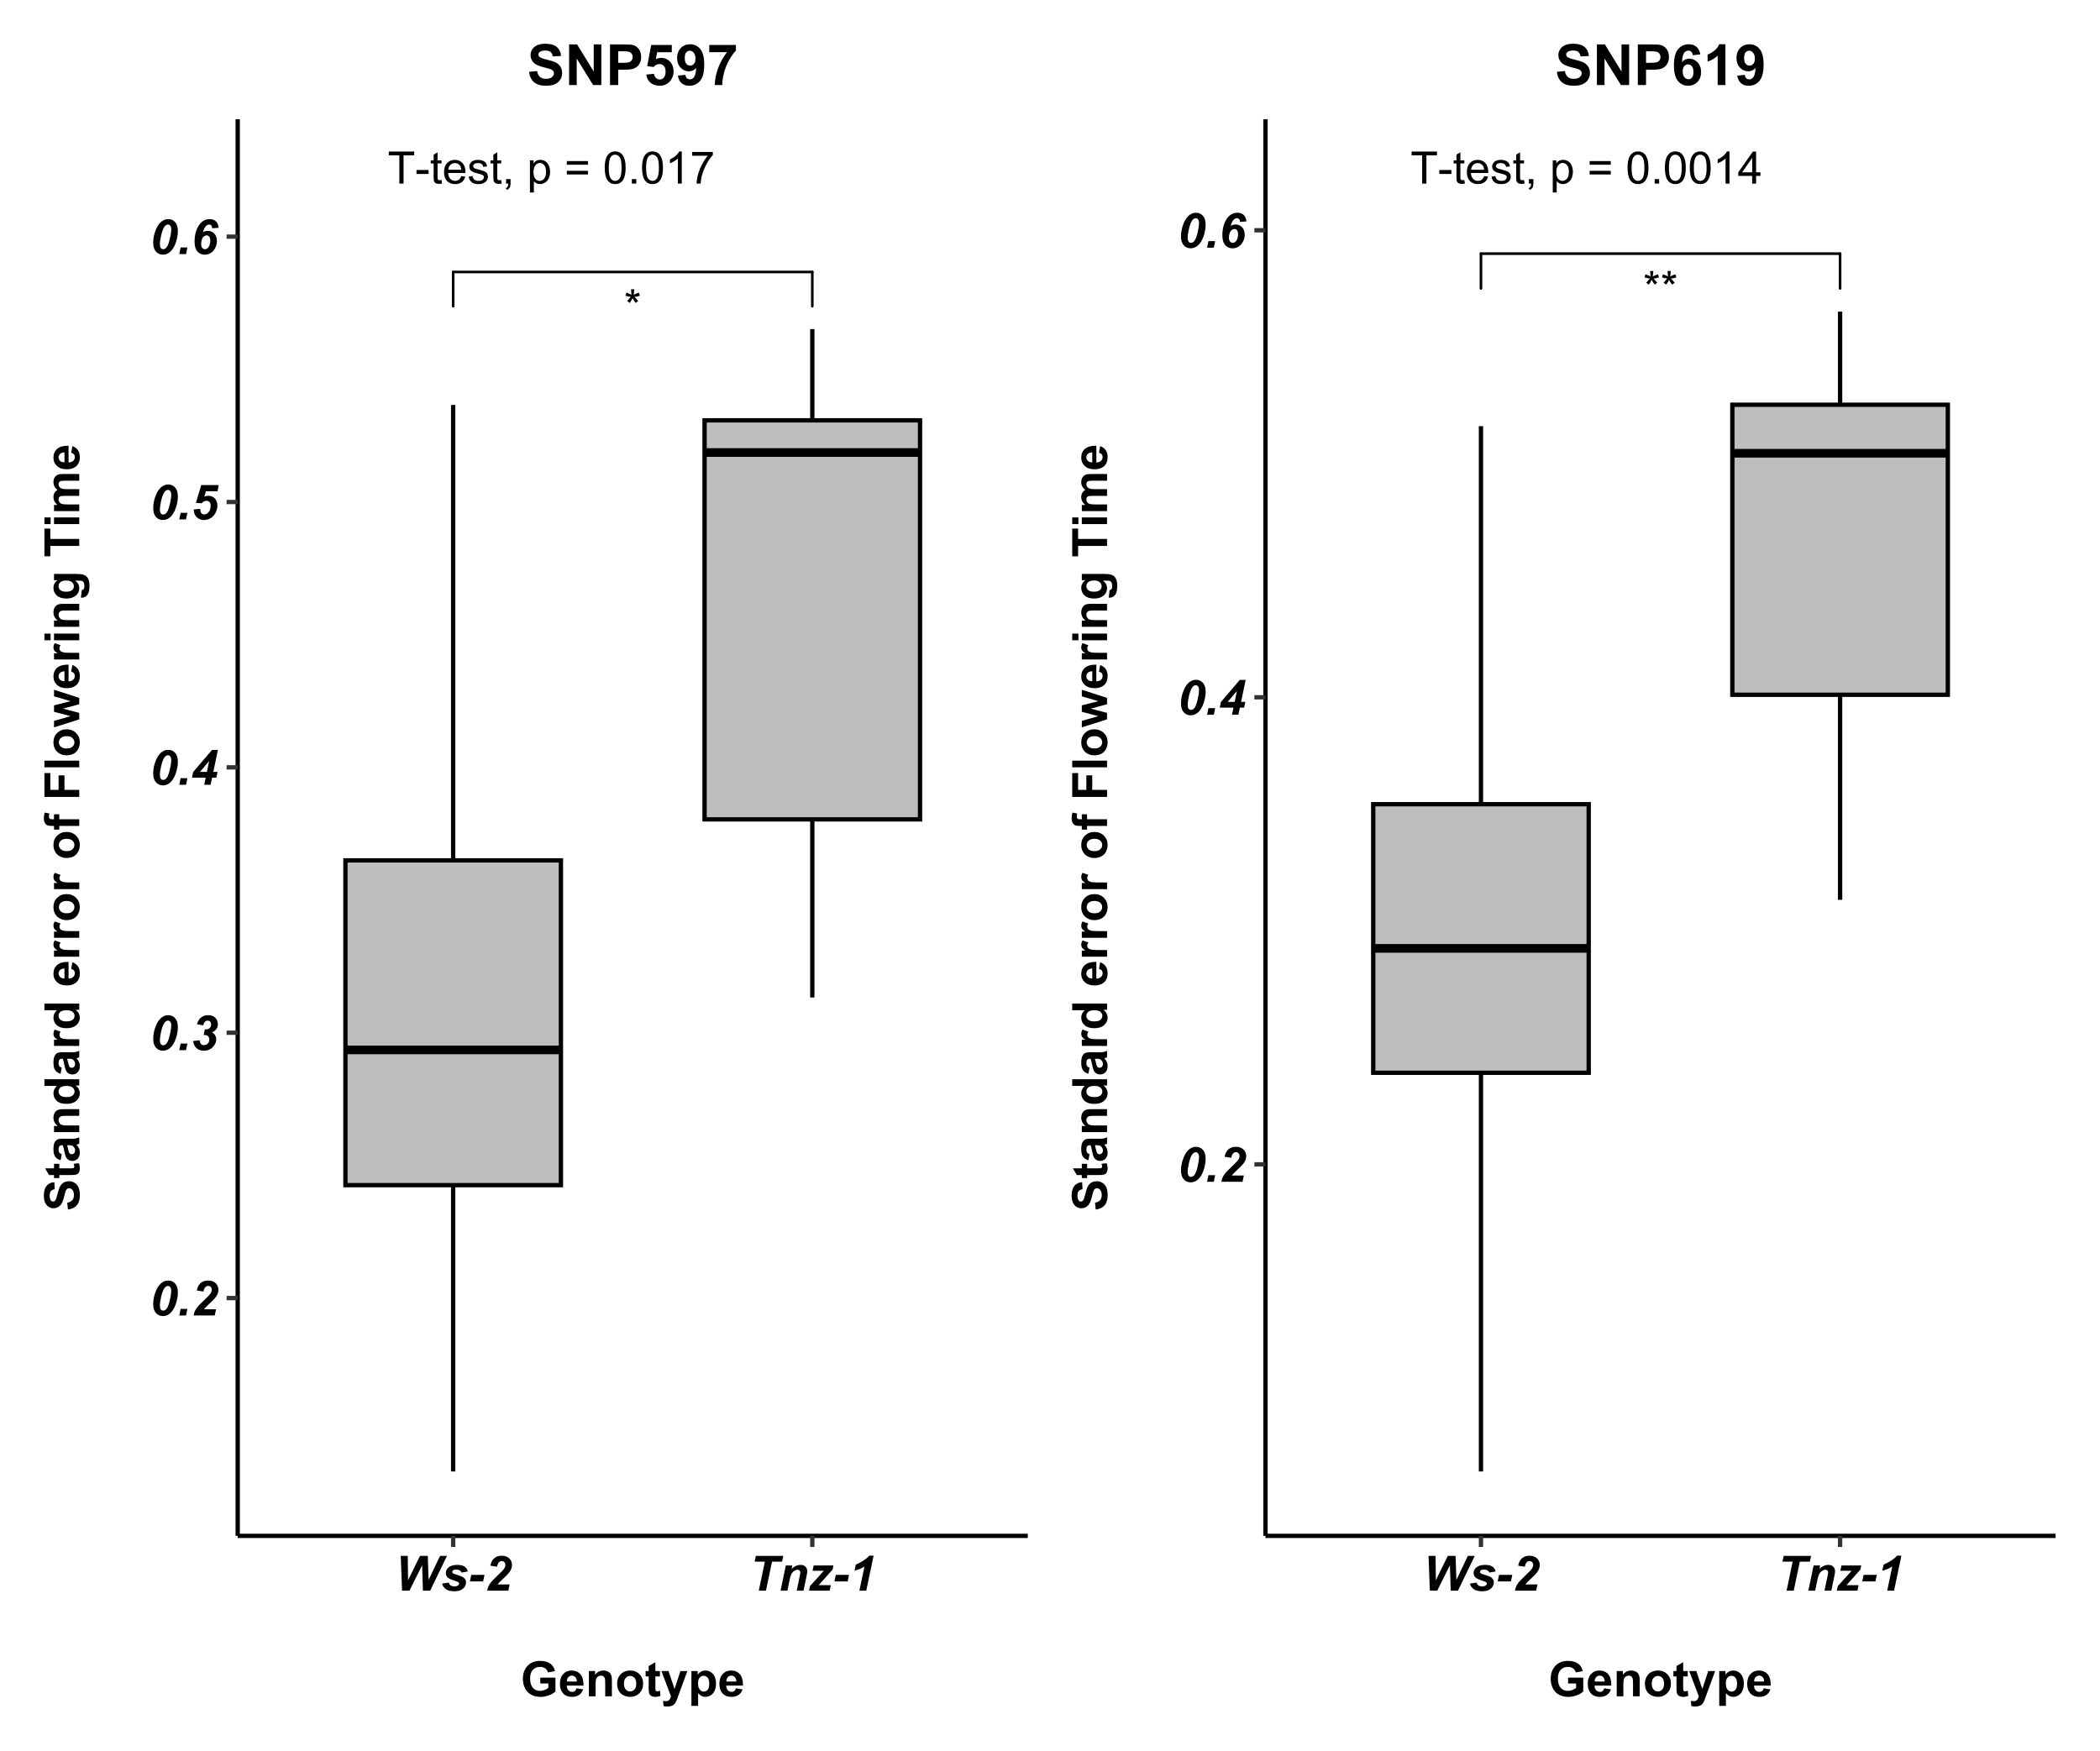 <?xml version="1.0" encoding="UTF-8"?>
<svg xmlns="http://www.w3.org/2000/svg" xmlns:xlink="http://www.w3.org/1999/xlink" width="518pt" height="432pt" viewBox="0 0 518 432" version="1.1">
<defs>
<g>
<symbol overflow="visible" id="glyph0-0">
<path style="stroke:none;" d="M 1.379 0 L 1.379 -6.898 L 6.898 -6.898 L 6.898 0 Z M 1.551 -0.172 L 6.727 -0.172 L 6.727 -6.727 L 1.551 -6.727 Z M 1.551 -0.172 "/>
</symbol>
<symbol overflow="visible" id="glyph0-1">
<path style="stroke:none;" d="M 2.863 0 L 2.863 -6.969 L 0.258 -6.969 L 0.258 -7.902 L 6.523 -7.902 L 6.523 -6.969 L 3.906 -6.969 L 3.906 0 Z M 2.863 0 "/>
</symbol>
<symbol overflow="visible" id="glyph0-2">
<path style="stroke:none;" d="M 0.352 -2.371 L 0.352 -3.348 L 3.332 -3.348 L 3.332 -2.371 Z M 0.352 -2.371 "/>
</symbol>
<symbol overflow="visible" id="glyph0-3">
<path style="stroke:none;" d="M 2.848 -0.867 L 2.984 -0.012 C 2.711 0.043 2.469 0.07 2.254 0.074 C 1.898 0.07 1.625 0.02 1.434 -0.09 C 1.238 -0.199 1.102 -0.348 1.023 -0.531 C 0.941 -0.711 0.902 -1.094 0.906 -1.676 L 0.906 -4.969 L 0.195 -4.969 L 0.195 -5.727 L 0.906 -5.727 L 0.906 -7.141 L 1.871 -7.723 L 1.871 -5.727 L 2.848 -5.727 L 2.848 -4.969 L 1.871 -4.969 L 1.871 -1.621 C 1.867 -1.344 1.887 -1.164 1.922 -1.086 C 1.953 -1.004 2.008 -0.941 2.086 -0.898 C 2.164 -0.852 2.273 -0.832 2.422 -0.832 C 2.523 -0.832 2.668 -0.844 2.848 -0.867 Z M 2.848 -0.867 "/>
</symbol>
<symbol overflow="visible" id="glyph0-4">
<path style="stroke:none;" d="M 4.648 -1.844 L 5.648 -1.719 C 5.488 -1.129 5.195 -0.676 4.77 -0.355 C 4.34 -0.031 3.793 0.129 3.133 0.129 C 2.293 0.129 1.629 -0.129 1.137 -0.645 C 0.645 -1.16 0.398 -1.883 0.402 -2.812 C 0.398 -3.773 0.645 -4.52 1.145 -5.055 C 1.637 -5.586 2.281 -5.852 3.078 -5.855 C 3.84 -5.852 4.465 -5.59 4.953 -5.07 C 5.434 -4.547 5.676 -3.816 5.68 -2.875 C 5.676 -2.812 5.676 -2.727 5.676 -2.613 L 1.406 -2.613 C 1.441 -1.984 1.617 -1.5 1.941 -1.168 C 2.258 -0.832 2.656 -0.668 3.137 -0.668 C 3.488 -0.668 3.793 -0.762 4.047 -0.949 C 4.297 -1.137 4.496 -1.434 4.648 -1.844 Z M 1.461 -3.414 L 4.656 -3.414 C 4.613 -3.891 4.492 -4.25 4.289 -4.496 C 3.98 -4.863 3.578 -5.051 3.09 -5.055 C 2.641 -5.051 2.266 -4.902 1.965 -4.605 C 1.656 -4.309 1.488 -3.91 1.461 -3.414 Z M 1.461 -3.414 "/>
</symbol>
<symbol overflow="visible" id="glyph0-5">
<path style="stroke:none;" d="M 0.34 -1.707 L 1.301 -1.859 C 1.352 -1.469 1.5 -1.176 1.746 -0.973 C 1.992 -0.77 2.336 -0.668 2.781 -0.668 C 3.223 -0.668 3.555 -0.758 3.773 -0.938 C 3.988 -1.117 4.094 -1.328 4.098 -1.578 C 4.094 -1.797 4 -1.973 3.812 -2.098 C 3.676 -2.184 3.344 -2.293 2.82 -2.426 C 2.102 -2.605 1.609 -2.758 1.336 -2.891 C 1.062 -3.02 0.852 -3.203 0.711 -3.438 C 0.566 -3.668 0.496 -3.922 0.5 -4.203 C 0.496 -4.453 0.555 -4.691 0.676 -4.91 C 0.789 -5.129 0.949 -5.309 1.152 -5.457 C 1.301 -5.562 1.508 -5.656 1.77 -5.738 C 2.027 -5.812 2.305 -5.852 2.609 -5.855 C 3.055 -5.852 3.449 -5.789 3.789 -5.66 C 4.129 -5.527 4.379 -5.352 4.543 -5.133 C 4.699 -4.914 4.812 -4.617 4.879 -4.246 L 3.93 -4.117 C 3.883 -4.41 3.758 -4.641 3.555 -4.805 C 3.348 -4.969 3.055 -5.051 2.68 -5.055 C 2.23 -5.051 1.914 -4.977 1.723 -4.832 C 1.531 -4.684 1.434 -4.512 1.438 -4.316 C 1.434 -4.188 1.477 -4.074 1.559 -3.977 C 1.637 -3.871 1.758 -3.785 1.93 -3.719 C 2.023 -3.68 2.309 -3.598 2.785 -3.473 C 3.469 -3.285 3.949 -3.133 4.223 -3.02 C 4.492 -2.902 4.703 -2.734 4.859 -2.512 C 5.012 -2.289 5.09 -2.012 5.094 -1.684 C 5.09 -1.355 4.996 -1.051 4.809 -0.766 C 4.617 -0.48 4.344 -0.262 3.992 -0.105 C 3.633 0.051 3.23 0.129 2.785 0.129 C 2.039 0.129 1.473 -0.023 1.086 -0.332 C 0.691 -0.641 0.445 -1.098 0.34 -1.707 Z M 0.34 -1.707 "/>
</symbol>
<symbol overflow="visible" id="glyph0-6">
<path style="stroke:none;" d="M 0.98 0 L 0.98 -1.105 L 2.086 -1.105 L 2.086 0 C 2.086 0.406 2.012 0.734 1.871 0.984 C 1.723 1.234 1.496 1.426 1.188 1.562 L 0.918 1.148 C 1.117 1.055 1.266 0.922 1.367 0.75 C 1.461 0.578 1.516 0.328 1.531 0 Z M 0.98 0 "/>
</symbol>
<symbol overflow="visible" id="glyph0-7">
<path style="stroke:none;" d=""/>
</symbol>
<symbol overflow="visible" id="glyph0-8">
<path style="stroke:none;" d="M 0.727 2.195 L 0.727 -5.727 L 1.613 -5.727 L 1.613 -4.98 C 1.816 -5.27 2.051 -5.488 2.316 -5.637 C 2.574 -5.781 2.895 -5.852 3.273 -5.855 C 3.758 -5.852 4.188 -5.727 4.562 -5.477 C 4.934 -5.223 5.215 -4.867 5.41 -4.41 C 5.598 -3.953 5.695 -3.453 5.699 -2.906 C 5.695 -2.32 5.59 -1.793 5.383 -1.324 C 5.168 -0.855 4.863 -0.496 4.465 -0.246 C 4.062 0.004 3.641 0.129 3.203 0.129 C 2.875 0.129 2.582 0.062 2.328 -0.074 C 2.07 -0.211 1.863 -0.383 1.699 -0.594 L 1.699 2.195 Z M 1.605 -2.828 C 1.605 -2.09 1.754 -1.547 2.051 -1.195 C 2.348 -0.844 2.707 -0.668 3.137 -0.668 C 3.566 -0.668 3.938 -0.848 4.246 -1.215 C 4.551 -1.574 4.703 -2.141 4.707 -2.91 C 4.703 -3.637 4.555 -4.184 4.254 -4.547 C 3.953 -4.91 3.594 -5.09 3.18 -5.094 C 2.762 -5.09 2.395 -4.898 2.082 -4.512 C 1.762 -4.125 1.605 -3.562 1.605 -2.828 Z M 1.605 -2.828 "/>
</symbol>
<symbol overflow="visible" id="glyph0-9">
<path style="stroke:none;" d="M 5.832 -4.648 L 0.613 -4.648 L 0.613 -5.551 L 5.832 -5.551 Z M 5.832 -2.246 L 0.613 -2.246 L 0.613 -3.152 L 5.832 -3.152 Z M 5.832 -2.246 "/>
</symbol>
<symbol overflow="visible" id="glyph0-10">
<path style="stroke:none;" d="M 0.457 -3.898 C 0.457 -4.828 0.551 -5.582 0.746 -6.152 C 0.934 -6.723 1.219 -7.16 1.602 -7.469 C 1.977 -7.777 2.457 -7.934 3.035 -7.934 C 3.457 -7.934 3.828 -7.848 4.148 -7.676 C 4.469 -7.504 4.73 -7.258 4.941 -6.938 C 5.145 -6.617 5.309 -6.227 5.434 -5.766 C 5.551 -5.305 5.613 -4.68 5.613 -3.898 C 5.613 -2.969 5.516 -2.223 5.324 -1.652 C 5.133 -1.082 4.848 -0.641 4.469 -0.332 C 4.09 -0.023 3.613 0.129 3.035 0.133 C 2.27 0.129 1.668 -0.141 1.238 -0.684 C 0.715 -1.34 0.457 -2.41 0.457 -3.898 Z M 1.457 -3.898 C 1.453 -2.598 1.605 -1.734 1.91 -1.309 C 2.215 -0.875 2.59 -0.66 3.035 -0.664 C 3.48 -0.66 3.852 -0.875 4.156 -1.309 C 4.457 -1.738 4.609 -2.602 4.613 -3.898 C 4.609 -5.195 4.457 -6.059 4.156 -6.488 C 3.852 -6.914 3.477 -7.129 3.023 -7.133 C 2.578 -7.129 2.223 -6.941 1.957 -6.566 C 1.621 -6.082 1.453 -5.191 1.457 -3.898 Z M 1.457 -3.898 "/>
</symbol>
<symbol overflow="visible" id="glyph0-11">
<path style="stroke:none;" d="M 1.004 0 L 1.004 -1.105 L 2.109 -1.105 L 2.109 0 Z M 1.004 0 "/>
</symbol>
<symbol overflow="visible" id="glyph0-12">
<path style="stroke:none;" d="M 4.113 0 L 3.145 0 L 3.145 -6.184 C 2.906 -5.957 2.598 -5.734 2.223 -5.512 C 1.84 -5.289 1.5 -5.121 1.203 -5.012 L 1.203 -5.949 C 1.742 -6.199 2.219 -6.508 2.625 -6.875 C 3.031 -7.234 3.316 -7.59 3.488 -7.934 L 4.113 -7.934 Z M 4.113 0 "/>
</symbol>
<symbol overflow="visible" id="glyph0-13">
<path style="stroke:none;" d="M 0.523 -6.867 L 0.523 -7.801 L 5.637 -7.801 L 5.637 -7.047 C 5.133 -6.508 4.633 -5.797 4.141 -4.91 C 3.645 -4.02 3.262 -3.105 2.996 -2.172 C 2.801 -1.508 2.68 -0.785 2.625 0 L 1.629 0 C 1.637 -0.621 1.758 -1.371 1.992 -2.254 C 2.227 -3.133 2.562 -3.98 3 -4.801 C 3.438 -5.613 3.902 -6.305 4.395 -6.867 Z M 0.523 -6.867 "/>
</symbol>
<symbol overflow="visible" id="glyph0-14">
<path style="stroke:none;" d="M 0.344 -6.453 L 0.594 -7.219 C 1.16 -7.016 1.578 -6.84 1.84 -6.695 C 1.77 -7.344 1.73 -7.793 1.73 -8.039 L 2.512 -8.039 C 2.5 -7.68 2.457 -7.23 2.387 -6.699 C 2.754 -6.883 3.18 -7.059 3.66 -7.219 L 3.906 -6.453 C 3.449 -6.297 3.004 -6.199 2.566 -6.152 C 2.785 -5.957 3.094 -5.617 3.492 -5.133 L 2.848 -4.672 C 2.637 -4.953 2.391 -5.34 2.109 -5.832 C 1.84 -5.324 1.605 -4.938 1.406 -4.672 L 0.77 -5.133 C 1.184 -5.645 1.484 -5.984 1.664 -6.152 C 1.199 -6.238 0.758 -6.336 0.344 -6.453 Z M 0.344 -6.453 "/>
</symbol>
<symbol overflow="visible" id="glyph0-15">
<path style="stroke:none;" d="M 3.57 0 L 3.57 -1.891 L 0.141 -1.891 L 0.141 -2.781 L 3.746 -7.902 L 4.539 -7.902 L 4.539 -2.781 L 5.605 -2.781 L 5.605 -1.891 L 4.539 -1.891 L 4.539 0 Z M 3.57 -2.781 L 3.57 -6.344 L 1.094 -2.781 Z M 3.57 -2.781 "/>
</symbol>
<symbol overflow="visible" id="glyph1-0">
<path style="stroke:none;" d="M 1.5 0 L 1.5 -7.5 L 7.5 -7.5 L 7.5 0 Z M 1.688 -0.188 L 7.312 -0.188 L 7.312 -7.312 L 1.688 -7.312 Z M 1.688 -0.188 "/>
</symbol>
<symbol overflow="visible" id="glyph1-1">
<path style="stroke:none;" d="M 0.773 -2.797 C 0.773 -3.656 0.918 -4.531 1.211 -5.422 C 1.566 -6.5 2.027 -7.305 2.594 -7.832 C 3.152 -8.359 3.777 -8.625 4.469 -8.625 C 5.164 -8.625 5.734 -8.371 6.184 -7.867 C 6.629 -7.363 6.855 -6.633 6.855 -5.672 C 6.855 -4.789 6.691 -3.859 6.363 -2.883 C 6.035 -1.906 5.594 -1.156 5.043 -0.633 C 4.484 -0.113 3.859 0.145 3.172 0.148 C 2.469 0.145 1.895 -0.105 1.449 -0.609 C 0.996 -1.113 0.773 -1.84 0.773 -2.797 Z M 2.426 -2.453 C 2.426 -1.992 2.5 -1.668 2.648 -1.484 C 2.797 -1.293 2.988 -1.199 3.223 -1.203 C 3.535 -1.199 3.812 -1.344 4.055 -1.633 C 4.375 -2.02 4.66 -2.781 4.914 -3.922 C 5.113 -4.82 5.215 -5.535 5.215 -6.062 C 5.215 -6.492 5.137 -6.801 4.988 -6.992 C 4.836 -7.18 4.645 -7.277 4.414 -7.277 C 4.113 -7.277 3.852 -7.133 3.621 -6.852 C 3.277 -6.43 2.984 -5.703 2.742 -4.664 C 2.531 -3.762 2.426 -3.023 2.426 -2.453 Z M 2.426 -2.453 "/>
</symbol>
<symbol overflow="visible" id="glyph1-2">
<path style="stroke:none;" d="M 0.867 -1.625 L 2.531 -1.625 L 2.191 0 L 0.527 0 Z M 0.867 -1.625 "/>
</symbol>
<symbol overflow="visible" id="glyph1-3">
<path style="stroke:none;" d="M 3.172 -5.914 L 1.523 -6.156 C 1.656 -6.949 1.965 -7.559 2.449 -7.988 C 2.934 -8.41 3.543 -8.625 4.277 -8.625 C 5.074 -8.625 5.703 -8.406 6.164 -7.973 C 6.621 -7.539 6.848 -6.988 6.852 -6.32 C 6.848 -5.98 6.777 -5.641 6.641 -5.301 C 6.496 -4.957 6.266 -4.598 5.945 -4.227 C 5.715 -3.957 5.34 -3.582 4.816 -3.098 C 4.293 -2.609 3.945 -2.277 3.777 -2.102 C 3.605 -1.922 3.441 -1.734 3.289 -1.535 L 6.266 -1.535 L 5.945 0 L 0.727 0 C 0.781 -0.422 0.902 -0.82 1.098 -1.203 C 1.289 -1.578 1.531 -1.934 1.824 -2.266 C 2.109 -2.59 2.641 -3.121 3.41 -3.855 C 3.988 -4.41 4.352 -4.77 4.508 -4.938 C 4.773 -5.242 4.961 -5.508 5.066 -5.73 C 5.164 -5.949 5.215 -6.148 5.219 -6.336 C 5.215 -6.617 5.129 -6.852 4.965 -7.035 C 4.793 -7.211 4.578 -7.301 4.32 -7.305 C 4.051 -7.301 3.82 -7.199 3.621 -7.004 C 3.418 -6.801 3.266 -6.438 3.172 -5.914 Z M 3.172 -5.914 "/>
</symbol>
<symbol overflow="visible" id="glyph1-4">
<path style="stroke:none;" d="M 0.609 -2.242 L 2.219 -2.438 C 2.285 -1.977 2.406 -1.66 2.582 -1.488 C 2.754 -1.312 2.984 -1.223 3.273 -1.227 C 3.656 -1.223 3.973 -1.352 4.227 -1.613 C 4.477 -1.867 4.605 -2.199 4.605 -2.602 C 4.605 -2.953 4.504 -3.23 4.301 -3.434 C 4.098 -3.637 3.824 -3.738 3.48 -3.742 C 3.395 -3.738 3.305 -3.73 3.211 -3.719 L 3.504 -5.121 C 3.562 -5.113 3.617 -5.109 3.672 -5.109 C 4.121 -5.109 4.465 -5.223 4.699 -5.453 C 4.934 -5.68 5.051 -5.988 5.051 -6.383 C 5.051 -6.656 4.969 -6.875 4.812 -7.035 C 4.652 -7.195 4.445 -7.277 4.188 -7.277 C 3.945 -7.277 3.73 -7.188 3.539 -7.008 C 3.344 -6.828 3.191 -6.523 3.082 -6.102 L 1.547 -6.406 C 1.742 -7.031 2.012 -7.52 2.359 -7.863 C 2.887 -8.371 3.535 -8.625 4.305 -8.625 C 5.094 -8.625 5.695 -8.402 6.105 -7.965 C 6.512 -7.52 6.715 -6.996 6.719 -6.387 C 6.715 -5.941 6.586 -5.539 6.328 -5.18 C 6.066 -4.82 5.707 -4.555 5.25 -4.391 C 5.613 -4.195 5.879 -3.949 6.055 -3.645 C 6.223 -3.34 6.309 -3.02 6.312 -2.688 C 6.309 -2.055 6.086 -1.473 5.637 -0.945 C 5.023 -0.215 4.23 0.145 3.266 0.148 C 2.531 0.145 1.934 -0.059 1.465 -0.477 C 0.996 -0.891 0.711 -1.48 0.609 -2.242 Z M 0.609 -2.242 "/>
</symbol>
<symbol overflow="visible" id="glyph1-5">
<path style="stroke:none;" d="M 3.711 -1.75 L 0.328 -1.75 L 0.621 -3.156 L 5.266 -8.59 L 6.719 -8.59 L 5.59 -3.18 L 6.633 -3.18 L 6.336 -1.75 L 5.289 -1.75 L 4.922 0 L 3.34 0 Z M 4.008 -3.18 L 4.562 -5.859 L 2.297 -3.18 Z M 4.008 -3.18 "/>
</symbol>
<symbol overflow="visible" id="glyph1-6">
<path style="stroke:none;" d="M 0.762 -2.461 L 2.398 -2.609 C 2.391 -2.527 2.391 -2.469 2.391 -2.43 C 2.391 -2.031 2.477 -1.734 2.656 -1.535 C 2.828 -1.332 3.062 -1.23 3.352 -1.234 C 3.75 -1.23 4.109 -1.422 4.438 -1.805 C 4.762 -2.188 4.926 -2.715 4.93 -3.387 C 4.926 -3.785 4.836 -4.086 4.652 -4.289 C 4.465 -4.492 4.219 -4.594 3.922 -4.594 C 3.699 -4.594 3.488 -4.543 3.285 -4.441 C 3.078 -4.34 2.879 -4.184 2.688 -3.977 L 1.305 -4.086 L 2.613 -8.473 L 6.93 -8.473 L 6.617 -6.938 L 3.762 -6.938 L 3.367 -5.613 C 3.531 -5.688 3.695 -5.742 3.863 -5.781 C 4.023 -5.816 4.188 -5.836 4.348 -5.836 C 5.004 -5.836 5.543 -5.613 5.965 -5.172 C 6.387 -4.73 6.598 -4.141 6.598 -3.398 C 6.598 -2.805 6.449 -2.219 6.152 -1.645 C 5.855 -1.066 5.445 -0.625 4.926 -0.316 C 4.398 -0.008 3.852 0.145 3.281 0.148 C 2.551 0.145 1.949 -0.09 1.48 -0.562 C 1.008 -1.035 0.77 -1.668 0.762 -2.461 Z M 0.762 -2.461 "/>
</symbol>
<symbol overflow="visible" id="glyph1-7">
<path style="stroke:none;" d="M 6.906 -6.492 L 5.332 -6.363 C 5.301 -6.703 5.219 -6.941 5.086 -7.078 C 4.953 -7.211 4.777 -7.277 4.559 -7.281 C 4.273 -7.277 4.02 -7.164 3.797 -6.945 C 3.477 -6.617 3.223 -6.094 3.035 -5.375 C 3.395 -5.609 3.777 -5.73 4.188 -5.73 C 4.852 -5.73 5.398 -5.504 5.832 -5.051 C 6.258 -4.598 6.473 -3.98 6.477 -3.199 C 6.473 -2.574 6.324 -1.984 6.023 -1.438 C 5.719 -0.883 5.344 -0.48 4.898 -0.227 C 4.449 0.027 3.973 0.152 3.477 0.152 C 2.992 0.152 2.559 0.035 2.176 -0.207 C 1.789 -0.445 1.492 -0.797 1.285 -1.262 C 1.074 -1.719 0.973 -2.336 0.973 -3.109 C 0.973 -4.645 1.312 -5.949 1.992 -7.02 C 2.672 -8.09 3.566 -8.625 4.68 -8.625 C 5.316 -8.625 5.828 -8.449 6.211 -8.098 C 6.59 -7.746 6.82 -7.211 6.906 -6.492 Z M 2.59 -2.523 C 2.59 -2.066 2.68 -1.734 2.859 -1.523 C 3.039 -1.309 3.262 -1.199 3.527 -1.203 C 3.855 -1.199 4.137 -1.352 4.371 -1.656 C 4.684 -2.066 4.84 -2.617 4.844 -3.312 C 4.84 -3.75 4.754 -4.078 4.582 -4.297 C 4.406 -4.508 4.191 -4.617 3.938 -4.617 C 3.723 -4.617 3.504 -4.535 3.289 -4.375 C 3.066 -4.211 2.895 -3.953 2.773 -3.602 C 2.648 -3.246 2.59 -2.887 2.59 -2.523 Z M 2.59 -2.523 "/>
</symbol>
<symbol overflow="visible" id="glyph1-8">
<path style="stroke:none;" d="M 8.66 0 L 6.875 0 L 6.68 -6.281 L 3.551 0 L 1.727 0 L 1.406 -8.59 L 3.133 -8.59 L 3.211 -2.578 L 6.156 -8.59 L 8.074 -8.59 L 8.273 -2.641 L 11.102 -8.59 L 12.812 -8.59 Z M 8.66 0 "/>
</symbol>
<symbol overflow="visible" id="glyph1-9">
<path style="stroke:none;" d="M 0.266 -1.742 L 1.891 -2 C 2.035 -1.652 2.215 -1.41 2.43 -1.27 C 2.645 -1.125 2.938 -1.055 3.312 -1.055 C 3.688 -1.055 3.996 -1.141 4.23 -1.312 C 4.387 -1.43 4.465 -1.57 4.469 -1.742 C 4.465 -1.852 4.426 -1.953 4.348 -2.047 C 4.262 -2.125 4.027 -2.23 3.648 -2.359 C 2.629 -2.695 2 -2.961 1.766 -3.156 C 1.383 -3.461 1.195 -3.859 1.195 -4.352 C 1.195 -4.844 1.379 -5.27 1.746 -5.625 C 2.258 -6.117 3.016 -6.363 4.023 -6.367 C 4.824 -6.363 5.43 -6.219 5.84 -5.93 C 6.25 -5.637 6.512 -5.238 6.621 -4.742 L 5.07 -4.469 C 4.984 -4.695 4.852 -4.867 4.672 -4.98 C 4.418 -5.133 4.117 -5.207 3.766 -5.211 C 3.414 -5.207 3.16 -5.148 3.008 -5.035 C 2.852 -4.914 2.777 -4.781 2.777 -4.629 C 2.777 -4.473 2.855 -4.344 3.012 -4.242 C 3.105 -4.18 3.418 -4.07 3.953 -3.914 C 4.773 -3.672 5.324 -3.438 5.602 -3.211 C 5.992 -2.887 6.188 -2.496 6.188 -2.039 C 6.188 -1.449 5.938 -0.938 5.441 -0.504 C 4.945 -0.07 4.246 0.145 3.344 0.148 C 2.445 0.145 1.75 -0.016 1.262 -0.348 C 0.77 -0.676 0.438 -1.141 0.266 -1.742 Z M 0.266 -1.742 "/>
</symbol>
<symbol overflow="visible" id="glyph1-10">
<path style="stroke:none;" d="M 0.805 -3.906 L 4.066 -3.906 L 3.727 -2.285 L 0.461 -2.285 Z M 0.805 -3.906 "/>
</symbol>
<symbol overflow="visible" id="glyph1-11">
<path style="stroke:none;" d="M 4.23 0 L 2.461 0 L 3.961 -7.156 L 1.441 -7.156 L 1.742 -8.59 L 8.508 -8.59 L 8.211 -7.156 L 5.727 -7.156 Z M 4.23 0 "/>
</symbol>
<symbol overflow="visible" id="glyph1-12">
<path style="stroke:none;" d="M 1.805 -6.223 L 3.398 -6.223 L 3.234 -5.414 C 3.633 -5.758 4.004 -6 4.348 -6.148 C 4.691 -6.289 5.055 -6.363 5.445 -6.367 C 5.953 -6.363 6.355 -6.219 6.652 -5.93 C 6.941 -5.637 7.09 -5.246 7.094 -4.766 C 7.09 -4.543 7.027 -4.129 6.902 -3.523 L 6.172 0 L 4.488 0 L 5.227 -3.531 C 5.336 -4.059 5.391 -4.375 5.391 -4.477 C 5.391 -4.688 5.324 -4.855 5.199 -4.98 C 5.066 -5.105 4.891 -5.168 4.672 -5.168 C 4.422 -5.168 4.148 -5.062 3.848 -4.855 C 3.547 -4.648 3.312 -4.375 3.141 -4.039 C 3.016 -3.789 2.875 -3.297 2.719 -2.555 L 2.188 0 L 0.504 0 Z M 1.805 -6.223 "/>
</symbol>
<symbol overflow="visible" id="glyph1-13">
<path style="stroke:none;" d="M 0.199 0 L 0.438 -1.137 L 3.852 -4.91 L 1.066 -4.91 L 1.344 -6.223 L 6.223 -6.223 L 6.016 -5.219 L 2.578 -1.359 L 5.57 -1.359 L 5.285 0 Z M 0.199 0 "/>
</symbol>
<symbol overflow="visible" id="glyph1-14">
<path style="stroke:none;" d="M 1.422 -4.934 L 1.742 -6.434 C 3.188 -7.066 4.309 -7.801 5.102 -8.641 L 6.129 -8.641 L 4.32 0 L 2.625 0 L 3.875 -5.953 C 3.516 -5.727 3.109 -5.52 2.656 -5.332 C 2.195 -5.145 1.785 -5.012 1.422 -4.934 Z M 1.422 -4.934 "/>
</symbol>
<symbol overflow="visible" id="glyph2-0">
<path style="stroke:none;" d="M 1.5 0 L 1.5 -7.5 L 7.5 -7.5 L 7.5 0 Z M 1.688 -0.188 L 7.312 -0.188 L 7.312 -7.312 L 1.688 -7.312 Z M 1.688 -0.188 "/>
</symbol>
<symbol overflow="visible" id="glyph2-1">
<path style="stroke:none;" d="M 4.867 -3.156 L 4.867 -4.605 L 8.609 -4.605 L 8.609 -1.184 C 8.242 -0.832 7.715 -0.52 7.027 -0.254 C 6.332 0.016 5.637 0.145 4.934 0.148 C 4.035 0.145 3.25 -0.039 2.582 -0.418 C 1.914 -0.793 1.414 -1.332 1.078 -2.035 C 0.742 -2.73 0.574 -3.496 0.574 -4.324 C 0.574 -5.215 0.762 -6.008 1.137 -6.707 C 1.512 -7.398 2.059 -7.934 2.781 -8.309 C 3.332 -8.59 4.02 -8.73 4.84 -8.734 C 5.902 -8.73 6.734 -8.508 7.336 -8.062 C 7.938 -7.617 8.324 -7 8.496 -6.211 L 6.773 -5.891 C 6.652 -6.309 6.422 -6.641 6.09 -6.887 C 5.754 -7.129 5.34 -7.254 4.84 -7.254 C 4.082 -7.254 3.477 -7.012 3.031 -6.531 C 2.578 -6.051 2.355 -5.34 2.359 -4.395 C 2.355 -3.375 2.582 -2.609 3.039 -2.102 C 3.488 -1.59 4.082 -1.336 4.82 -1.336 C 5.184 -1.336 5.547 -1.406 5.914 -1.551 C 6.273 -1.691 6.59 -1.863 6.855 -2.07 L 6.855 -3.156 Z M 4.867 -3.156 "/>
</symbol>
<symbol overflow="visible" id="glyph2-2">
<path style="stroke:none;" d="M 4.465 -1.98 L 6.105 -1.703 C 5.895 -1.102 5.559 -0.645 5.105 -0.332 C 4.645 -0.016 4.078 0.141 3.398 0.141 C 2.312 0.141 1.512 -0.211 0.996 -0.922 C 0.586 -1.484 0.379 -2.199 0.383 -3.062 C 0.379 -4.09 0.648 -4.898 1.191 -5.484 C 1.727 -6.07 2.41 -6.363 3.234 -6.363 C 4.16 -6.363 4.891 -6.055 5.426 -5.445 C 5.957 -4.832 6.211 -3.898 6.195 -2.637 L 2.07 -2.637 C 2.078 -2.148 2.211 -1.766 2.465 -1.496 C 2.719 -1.223 3.035 -1.09 3.414 -1.09 C 3.672 -1.09 3.891 -1.16 4.066 -1.301 C 4.238 -1.441 4.371 -1.668 4.465 -1.98 Z M 4.559 -3.645 C 4.543 -4.121 4.418 -4.48 4.188 -4.73 C 3.949 -4.973 3.664 -5.098 3.336 -5.102 C 2.973 -5.098 2.676 -4.969 2.445 -4.711 C 2.207 -4.449 2.094 -4.094 2.098 -3.645 Z M 4.559 -3.645 "/>
</symbol>
<symbol overflow="visible" id="glyph2-3">
<path style="stroke:none;" d="M 6.523 0 L 4.875 0 L 4.875 -3.176 C 4.875 -3.848 4.84 -4.281 4.77 -4.477 C 4.699 -4.672 4.582 -4.824 4.426 -4.938 C 4.262 -5.043 4.074 -5.098 3.855 -5.102 C 3.57 -5.098 3.312 -5.02 3.09 -4.867 C 2.859 -4.707 2.703 -4.5 2.621 -4.246 C 2.535 -3.984 2.496 -3.508 2.496 -2.82 L 2.496 0 L 0.852 0 L 0.852 -6.223 L 2.379 -6.223 L 2.379 -5.309 C 2.922 -6.012 3.605 -6.363 4.43 -6.363 C 4.793 -6.363 5.125 -6.297 5.426 -6.164 C 5.723 -6.031 5.949 -5.863 6.105 -5.664 C 6.262 -5.457 6.367 -5.227 6.43 -4.973 C 6.488 -4.711 6.52 -4.344 6.523 -3.867 Z M 6.523 0 "/>
</symbol>
<symbol overflow="visible" id="glyph2-4">
<path style="stroke:none;" d="M 0.48 -3.199 C 0.48 -3.746 0.613 -4.273 0.883 -4.785 C 1.152 -5.297 1.535 -5.688 2.031 -5.957 C 2.523 -6.227 3.074 -6.363 3.688 -6.363 C 4.625 -6.363 5.398 -6.055 6 -5.445 C 6.602 -4.832 6.902 -4.062 6.902 -3.129 C 6.902 -2.188 6.598 -1.406 5.988 -0.789 C 5.379 -0.168 4.613 0.141 3.695 0.141 C 3.125 0.141 2.582 0.012 2.066 -0.246 C 1.547 -0.504 1.152 -0.879 0.883 -1.379 C 0.613 -1.871 0.48 -2.48 0.48 -3.199 Z M 2.168 -3.109 C 2.168 -2.492 2.312 -2.02 2.605 -1.695 C 2.898 -1.363 3.262 -1.199 3.691 -1.203 C 4.121 -1.199 4.48 -1.363 4.773 -1.695 C 5.062 -2.02 5.207 -2.496 5.211 -3.125 C 5.207 -3.73 5.062 -4.199 4.773 -4.531 C 4.48 -4.855 4.121 -5.02 3.691 -5.023 C 3.262 -5.02 2.898 -4.855 2.605 -4.531 C 2.312 -4.199 2.168 -3.727 2.168 -3.109 Z M 2.168 -3.109 "/>
</symbol>
<symbol overflow="visible" id="glyph2-5">
<path style="stroke:none;" d="M 3.715 -6.223 L 3.715 -4.91 L 2.59 -4.91 L 2.59 -2.402 C 2.59 -1.895 2.598 -1.598 2.621 -1.516 C 2.641 -1.43 2.691 -1.359 2.77 -1.309 C 2.844 -1.25 2.938 -1.223 3.047 -1.227 C 3.195 -1.223 3.414 -1.277 3.711 -1.383 L 3.852 -0.105 C 3.461 0.059 3.027 0.141 2.547 0.141 C 2.246 0.141 1.98 0.094 1.746 -0.008 C 1.508 -0.102 1.332 -0.23 1.223 -0.395 C 1.109 -0.551 1.031 -0.766 0.992 -1.039 C 0.953 -1.227 0.938 -1.613 0.938 -2.195 L 0.938 -4.91 L 0.18 -4.91 L 0.18 -6.223 L 0.938 -6.223 L 0.938 -7.461 L 2.59 -8.422 L 2.59 -6.223 Z M 3.715 -6.223 "/>
</symbol>
<symbol overflow="visible" id="glyph2-6">
<path style="stroke:none;" d="M 0.082 -6.223 L 1.836 -6.223 L 3.32 -1.805 L 4.773 -6.223 L 6.48 -6.223 L 4.281 -0.234 L 3.891 0.852 C 3.742 1.211 3.602 1.488 3.477 1.68 C 3.344 1.871 3.195 2.027 3.027 2.148 C 2.855 2.266 2.645 2.359 2.398 2.426 C 2.148 2.488 1.871 2.52 1.559 2.523 C 1.242 2.52 0.93 2.488 0.625 2.426 L 0.48 1.137 C 0.738 1.184 0.969 1.207 1.18 1.211 C 1.555 1.207 1.84 1.094 2.027 0.875 C 2.211 0.648 2.352 0.363 2.449 0.016 Z M 0.082 -6.223 "/>
</symbol>
<symbol overflow="visible" id="glyph2-7">
<path style="stroke:none;" d="M 0.812 -6.223 L 2.352 -6.223 L 2.352 -5.309 C 2.547 -5.621 2.816 -5.875 3.156 -6.07 C 3.496 -6.266 3.875 -6.363 4.289 -6.363 C 5.012 -6.363 5.625 -6.078 6.129 -5.512 C 6.629 -4.945 6.879 -4.156 6.883 -3.148 C 6.879 -2.102 6.625 -1.293 6.121 -0.723 C 5.609 -0.145 4.996 0.141 4.277 0.141 C 3.934 0.141 3.621 0.074 3.34 -0.062 C 3.059 -0.199 2.766 -0.434 2.461 -0.766 L 2.461 2.367 L 0.812 2.367 Z M 2.445 -3.219 C 2.441 -2.516 2.582 -2 2.859 -1.664 C 3.133 -1.328 3.469 -1.16 3.875 -1.164 C 4.25 -1.16 4.57 -1.312 4.828 -1.625 C 5.082 -1.93 5.207 -2.434 5.211 -3.133 C 5.207 -3.785 5.078 -4.27 4.816 -4.586 C 4.551 -4.902 4.227 -5.062 3.844 -5.062 C 3.441 -5.062 3.105 -4.906 2.844 -4.598 C 2.574 -4.285 2.441 -3.824 2.445 -3.219 Z M 2.445 -3.219 "/>
</symbol>
<symbol overflow="visible" id="glyph3-0">
<path style="stroke:none;" d="M 0 -1.5 L -7.5 -1.5 L -7.5 -7.5 L 0 -7.5 Z M -0.188 -1.688 L -0.188 -7.312 L -7.312 -7.312 L -7.312 -1.688 Z M -0.188 -1.688 "/>
</symbol>
<symbol overflow="visible" id="glyph3-1">
<path style="stroke:none;" d="M -2.797 -0.434 L -2.961 -2.121 C -2.391 -2.223 -1.977 -2.426 -1.711 -2.738 C -1.445 -3.043 -1.312 -3.465 -1.312 -3.996 C -1.312 -4.555 -1.43 -4.973 -1.664 -5.258 C -1.898 -5.539 -2.176 -5.684 -2.496 -5.684 C -2.699 -5.684 -2.871 -5.621 -3.012 -5.504 C -3.152 -5.383 -3.277 -5.176 -3.387 -4.883 C -3.457 -4.676 -3.582 -4.215 -3.762 -3.492 C -3.992 -2.562 -4.273 -1.91 -4.609 -1.535 C -5.082 -1.008 -5.66 -0.742 -6.34 -0.746 C -6.777 -0.742 -7.184 -0.867 -7.566 -1.117 C -7.945 -1.363 -8.238 -1.719 -8.438 -2.188 C -8.633 -2.652 -8.73 -3.219 -8.734 -3.879 C -8.73 -4.957 -8.496 -5.766 -8.027 -6.312 C -7.555 -6.855 -6.922 -7.145 -6.133 -7.172 L -6.059 -5.438 C -6.496 -5.363 -6.812 -5.203 -7.008 -4.961 C -7.203 -4.715 -7.301 -4.348 -7.301 -3.863 C -7.301 -3.355 -7.195 -2.961 -6.992 -2.68 C -6.852 -2.492 -6.676 -2.402 -6.457 -2.402 C -6.254 -2.402 -6.078 -2.488 -5.938 -2.66 C -5.75 -2.879 -5.559 -3.41 -5.359 -4.254 C -5.16 -5.098 -4.953 -5.719 -4.742 -6.125 C -4.523 -6.527 -4.234 -6.844 -3.867 -7.074 C -3.5 -7.301 -3.043 -7.418 -2.5 -7.418 C -2.004 -7.418 -1.543 -7.281 -1.117 -7.008 C -0.684 -6.734 -0.363 -6.348 -0.16 -5.848 C 0.051 -5.348 0.152 -4.723 0.152 -3.977 C 0.152 -2.891 -0.098 -2.059 -0.598 -1.477 C -1.098 -0.895 -1.828 -0.547 -2.797 -0.434 Z M -2.797 -0.434 "/>
</symbol>
<symbol overflow="visible" id="glyph3-2">
<path style="stroke:none;" d="M -6.223 -3.715 L -4.91 -3.715 L -4.91 -2.59 L -2.402 -2.59 C -1.895 -2.59 -1.598 -2.598 -1.512 -2.621 C -1.426 -2.641 -1.355 -2.691 -1.305 -2.77 C -1.246 -2.844 -1.219 -2.938 -1.223 -3.047 C -1.219 -3.195 -1.273 -3.414 -1.383 -3.711 L -0.105 -3.852 C 0.059 -3.461 0.141 -3.027 0.141 -2.547 C 0.141 -2.246 0.094 -1.98 -0.008 -1.746 C -0.102 -1.508 -0.23 -1.332 -0.395 -1.223 C -0.551 -1.109 -0.766 -1.031 -1.039 -0.992 C -1.227 -0.953 -1.613 -0.938 -2.195 -0.938 L -4.91 -0.938 L -4.91 -0.184 L -6.223 -0.184 L -6.223 -0.938 L -7.461 -0.938 L -8.422 -2.59 L -6.223 -2.59 Z M -6.223 -3.715 "/>
</symbol>
<symbol overflow="visible" id="glyph3-3">
<path style="stroke:none;" d="M -4.324 -2.094 L -4.594 -0.598 C -5.195 -0.766 -5.641 -1.055 -5.93 -1.465 C -6.219 -1.875 -6.363 -2.484 -6.363 -3.293 C -6.363 -4.027 -6.273 -4.574 -6.102 -4.934 C -5.926 -5.293 -5.707 -5.543 -5.441 -5.691 C -5.172 -5.836 -4.68 -5.91 -3.965 -5.914 L -2.043 -5.895 C -1.492 -5.895 -1.09 -5.918 -0.832 -5.973 C -0.574 -6.023 -0.297 -6.125 0 -6.27 L 0 -4.641 C -0.109 -4.598 -0.27 -4.543 -0.484 -4.484 C -0.582 -4.453 -0.648 -4.434 -0.68 -4.422 C -0.406 -4.137 -0.199 -3.836 -0.062 -3.52 C 0.074 -3.195 0.141 -2.855 0.141 -2.496 C 0.141 -1.855 -0.031 -1.348 -0.379 -0.98 C -0.727 -0.609 -1.168 -0.426 -1.699 -0.43 C -2.051 -0.426 -2.363 -0.512 -2.641 -0.68 C -2.914 -0.848 -3.125 -1.082 -3.273 -1.387 C -3.418 -1.688 -3.547 -2.125 -3.656 -2.695 C -3.797 -3.465 -3.93 -3.996 -4.062 -4.297 L -4.227 -4.297 C -4.539 -4.293 -4.766 -4.215 -4.898 -4.062 C -5.031 -3.902 -5.098 -3.609 -5.102 -3.176 C -5.098 -2.883 -5.039 -2.652 -4.93 -2.492 C -4.812 -2.324 -4.613 -2.191 -4.324 -2.094 Z M -2.988 -4.297 C -2.918 -4.078 -2.832 -3.746 -2.734 -3.293 C -2.637 -2.836 -2.543 -2.535 -2.449 -2.398 C -2.293 -2.18 -2.098 -2.074 -1.867 -2.074 C -1.637 -2.074 -1.438 -2.16 -1.27 -2.332 C -1.102 -2.504 -1.02 -2.723 -1.02 -2.988 C -1.02 -3.285 -1.117 -3.566 -1.312 -3.836 C -1.461 -4.035 -1.641 -4.168 -1.855 -4.23 C -1.992 -4.273 -2.262 -4.293 -2.66 -4.297 Z M -2.988 -4.297 "/>
</symbol>
<symbol overflow="visible" id="glyph3-4">
<path style="stroke:none;" d="M 0 -6.523 L 0 -4.875 L -3.176 -4.875 C -3.848 -4.875 -4.281 -4.84 -4.477 -4.77 C -4.672 -4.699 -4.824 -4.582 -4.938 -4.426 C -5.043 -4.262 -5.098 -4.074 -5.102 -3.855 C -5.098 -3.57 -5.02 -3.312 -4.867 -3.09 C -4.707 -2.859 -4.5 -2.703 -4.246 -2.621 C -3.984 -2.535 -3.508 -2.496 -2.82 -2.496 L 0 -2.496 L 0 -0.852 L -6.223 -0.852 L -6.223 -2.379 L -5.309 -2.379 C -6.012 -2.922 -6.363 -3.605 -6.363 -4.43 C -6.363 -4.793 -6.297 -5.125 -6.164 -5.426 C -6.031 -5.723 -5.863 -5.949 -5.664 -6.105 C -5.457 -6.262 -5.227 -6.367 -4.973 -6.43 C -4.711 -6.488 -4.344 -6.52 -3.867 -6.523 Z M 0 -6.523 "/>
</symbol>
<symbol overflow="visible" id="glyph3-5">
<path style="stroke:none;" d="M 0 -6.57 L 0 -5.039 L -0.914 -5.039 C -0.555 -4.781 -0.289 -4.48 -0.117 -4.137 C 0.055 -3.793 0.141 -3.445 0.141 -3.094 C 0.141 -2.379 -0.145 -1.766 -0.723 -1.258 C -1.293 -0.746 -2.098 -0.492 -3.133 -0.492 C -4.188 -0.492 -4.988 -0.738 -5.539 -1.234 C -6.086 -1.73 -6.363 -2.359 -6.363 -3.117 C -6.363 -3.812 -6.074 -4.414 -5.496 -4.922 L -8.59 -4.922 L -8.59 -6.57 Z M -3.246 -2.172 C -2.582 -2.168 -2.102 -2.262 -1.805 -2.449 C -1.375 -2.715 -1.16 -3.086 -1.16 -3.562 C -1.16 -3.941 -1.32 -4.262 -1.641 -4.531 C -1.961 -4.793 -2.441 -4.926 -3.086 -4.93 C -3.801 -4.926 -4.316 -4.797 -4.629 -4.543 C -4.941 -4.281 -5.098 -3.953 -5.102 -3.551 C -5.098 -3.16 -4.941 -2.832 -4.637 -2.57 C -4.324 -2.305 -3.863 -2.172 -3.246 -2.172 Z M -3.246 -2.172 "/>
</symbol>
<symbol overflow="visible" id="glyph3-6">
<path style="stroke:none;" d="M 0 -2.438 L 0 -0.789 L -6.223 -0.793 L -6.223 -2.32 L -5.336 -2.32 C -5.754 -2.582 -6.031 -2.816 -6.164 -3.027 C -6.297 -3.234 -6.363 -3.473 -6.363 -3.738 C -6.363 -4.113 -6.258 -4.473 -6.055 -4.82 L -4.617 -4.312 C -4.797 -4.035 -4.887 -3.777 -4.887 -3.539 C -4.887 -3.309 -4.82 -3.113 -4.695 -2.953 C -4.566 -2.793 -4.34 -2.664 -4.008 -2.574 C -3.672 -2.48 -2.977 -2.438 -1.922 -2.438 Z M 0 -2.438 "/>
</symbol>
<symbol overflow="visible" id="glyph3-7">
<path style="stroke:none;" d=""/>
</symbol>
<symbol overflow="visible" id="glyph3-8">
<path style="stroke:none;" d="M -1.98 -4.465 L -1.703 -6.105 C -1.098 -5.895 -0.641 -5.559 -0.328 -5.105 C -0.016 -4.645 0.141 -4.078 0.141 -3.398 C 0.141 -2.312 -0.211 -1.512 -0.918 -0.996 C -1.484 -0.586 -2.199 -0.379 -3.062 -0.383 C -4.09 -0.379 -4.898 -0.648 -5.484 -1.191 C -6.07 -1.727 -6.363 -2.41 -6.363 -3.234 C -6.363 -4.16 -6.055 -4.891 -5.445 -5.426 C -4.832 -5.957 -3.898 -6.211 -2.637 -6.195 L -2.637 -2.07 C -2.145 -2.078 -1.762 -2.211 -1.496 -2.465 C -1.223 -2.719 -1.09 -3.035 -1.09 -3.414 C -1.09 -3.672 -1.16 -3.891 -1.301 -4.066 C -1.441 -4.238 -1.668 -4.371 -1.98 -4.465 Z M -3.645 -4.559 C -4.121 -4.543 -4.48 -4.418 -4.73 -4.188 C -4.973 -3.953 -5.098 -3.668 -5.102 -3.336 C -5.098 -2.973 -4.969 -2.676 -4.711 -2.445 C -4.449 -2.207 -4.094 -2.094 -3.645 -2.098 Z M -3.645 -4.559 "/>
</symbol>
<symbol overflow="visible" id="glyph3-9">
<path style="stroke:none;" d="M -3.199 -0.48 C -3.746 -0.48 -4.273 -0.613 -4.785 -0.883 C -5.297 -1.152 -5.688 -1.535 -5.957 -2.031 C -6.227 -2.523 -6.363 -3.074 -6.363 -3.688 C -6.363 -4.625 -6.055 -5.398 -5.445 -6 C -4.832 -6.602 -4.062 -6.902 -3.129 -6.902 C -2.184 -6.902 -1.402 -6.598 -0.785 -5.988 C -0.168 -5.379 0.141 -4.613 0.141 -3.695 C 0.141 -3.125 0.012 -2.582 -0.246 -2.066 C -0.504 -1.547 -0.879 -1.152 -1.379 -0.883 C -1.871 -0.613 -2.48 -0.48 -3.199 -0.48 Z M -3.109 -2.168 C -2.492 -2.168 -2.02 -2.312 -1.691 -2.605 C -1.359 -2.898 -1.195 -3.262 -1.199 -3.691 C -1.195 -4.121 -1.359 -4.48 -1.691 -4.773 C -2.016 -5.062 -2.492 -5.207 -3.121 -5.211 C -3.73 -5.207 -4.199 -5.062 -4.531 -4.773 C -4.855 -4.48 -5.02 -4.121 -5.023 -3.691 C -5.02 -3.262 -4.855 -2.898 -4.531 -2.605 C -4.199 -2.312 -3.727 -2.168 -3.109 -2.168 Z M -3.109 -2.168 "/>
</symbol>
<symbol overflow="visible" id="glyph3-10">
<path style="stroke:none;" d="M -6.223 -0.141 L -6.223 -1.055 L -6.691 -1.055 C -7.215 -1.055 -7.605 -1.109 -7.863 -1.223 C -8.121 -1.332 -8.328 -1.535 -8.492 -1.836 C -8.648 -2.133 -8.73 -2.512 -8.734 -2.973 C -8.73 -3.438 -8.66 -3.898 -8.523 -4.348 L -7.375 -4.125 C -7.434 -3.863 -7.465 -3.609 -7.469 -3.371 C -7.465 -3.129 -7.41 -2.957 -7.301 -2.855 C -7.191 -2.75 -6.977 -2.699 -6.664 -2.703 L -6.223 -2.703 L -6.223 -3.934 L -4.93 -3.934 L -4.93 -2.703 L 0 -2.703 L 0 -1.055 L -4.93 -1.055 L -4.93 -0.141 Z M -6.223 -0.141 "/>
</symbol>
<symbol overflow="visible" id="glyph3-11">
<path style="stroke:none;" d="M 0 -0.883 L -8.59 -0.887 L -8.59 -6.773 L -7.137 -6.773 L -7.137 -2.621 L -5.102 -2.621 L -5.102 -6.203 L -3.648 -6.203 L -3.648 -2.621 L 0 -2.617 Z M 0 -0.883 "/>
</symbol>
<symbol overflow="visible" id="glyph3-12">
<path style="stroke:none;" d="M 0 -0.859 L -8.59 -0.863 L -8.59 -2.508 L 0 -2.508 Z M 0 -0.859 "/>
</symbol>
<symbol overflow="visible" id="glyph3-13">
<path style="stroke:none;" d="M 0 -2.023 L -6.223 -0.055 L -6.223 -1.652 L -2.145 -2.82 L -6.223 -3.891 L -6.223 -5.477 L -2.145 -6.516 L -6.223 -7.703 L -6.223 -9.328 L 0 -7.328 L 0 -5.75 L -4 -4.676 L 0 -3.621 Z M 0 -2.023 "/>
</symbol>
<symbol overflow="visible" id="glyph3-14">
<path style="stroke:none;" d="M -7.066 -0.863 L -8.59 -0.863 L -8.59 -2.508 L -7.066 -2.508 Z M 0 -0.859 L -6.223 -0.863 L -6.223 -2.508 L 0 -2.508 Z M 0 -0.859 "/>
</symbol>
<symbol overflow="visible" id="glyph3-15">
<path style="stroke:none;" d="M 0.41 -0.711 L 0.641 -2.59 C 0.855 -2.621 1.008 -2.691 1.09 -2.805 C 1.207 -2.957 1.266 -3.203 1.266 -3.547 C 1.266 -3.969 1.199 -4.293 1.074 -4.512 C 0.984 -4.652 0.848 -4.762 0.656 -4.84 C 0.52 -4.887 0.27 -4.91 -0.098 -4.914 L -1.008 -4.914 C -0.336 -4.422 0 -3.801 0 -3.055 C 0 -2.211 -0.352 -1.551 -1.062 -1.066 C -1.617 -0.684 -2.312 -0.492 -3.148 -0.492 C -4.188 -0.492 -4.984 -0.742 -5.535 -1.246 C -6.086 -1.746 -6.363 -2.371 -6.363 -3.117 C -6.363 -3.887 -6.023 -4.52 -5.352 -5.023 L -6.223 -5.023 L -6.223 -6.562 L -0.637 -6.562 C 0.098 -6.562 0.645 -6.5 1.008 -6.379 C 1.371 -6.258 1.656 -6.09 1.863 -5.871 C 2.07 -5.652 2.23 -5.359 2.352 -4.992 C 2.465 -4.625 2.523 -4.164 2.523 -3.609 C 2.52 -2.555 2.34 -1.805 1.98 -1.363 C 1.621 -0.922 1.164 -0.703 0.609 -0.703 C 0.555 -0.703 0.488 -0.703 0.41 -0.711 Z M -3.242 -2.18 C -2.578 -2.18 -2.094 -2.305 -1.789 -2.562 C -1.477 -2.812 -1.324 -3.129 -1.328 -3.508 C -1.324 -3.91 -1.48 -4.25 -1.801 -4.527 C -2.113 -4.805 -2.582 -4.945 -3.199 -4.945 C -3.84 -4.945 -4.316 -4.812 -4.633 -4.547 C -4.941 -4.281 -5.098 -3.945 -5.102 -3.539 C -5.098 -3.145 -4.945 -2.816 -4.641 -2.562 C -4.336 -2.305 -3.867 -2.18 -3.242 -2.18 Z M -3.242 -2.18 "/>
</symbol>
<symbol overflow="visible" id="glyph3-16">
<path style="stroke:none;" d="M 0 -2.805 L -7.137 -2.809 L -7.137 -0.258 L -8.59 -0.258 L -8.59 -7.086 L -7.137 -7.086 L -7.137 -4.539 L 0 -4.539 Z M 0 -2.805 "/>
</symbol>
<symbol overflow="visible" id="glyph3-17">
<path style="stroke:none;" d="M -6.223 -0.738 L -6.223 -2.258 L -5.375 -2.258 C -6.031 -2.797 -6.363 -3.445 -6.363 -4.195 C -6.363 -4.594 -6.281 -4.938 -6.117 -5.23 C -5.953 -5.523 -5.703 -5.766 -5.375 -5.953 C -5.703 -6.227 -5.953 -6.52 -6.117 -6.836 C -6.281 -7.152 -6.363 -7.492 -6.363 -7.852 C -6.363 -8.309 -6.27 -8.695 -6.082 -9.012 C -5.895 -9.324 -5.621 -9.559 -5.266 -9.719 C -4.996 -9.832 -4.566 -9.891 -3.977 -9.891 L 0 -9.891 L 0 -8.242 L -3.555 -8.242 C -4.168 -8.238 -4.566 -8.184 -4.75 -8.074 C -4.98 -7.918 -5.098 -7.684 -5.102 -7.371 C -5.098 -7.137 -5.027 -6.918 -4.891 -6.719 C -4.746 -6.512 -4.539 -6.367 -4.273 -6.281 C -4 -6.191 -3.574 -6.145 -2.988 -6.148 L 0 -6.148 L 0 -4.5 L -3.41 -4.5 C -4.016 -4.5 -4.406 -4.469 -4.582 -4.41 C -4.754 -4.352 -4.883 -4.262 -4.973 -4.141 C -5.055 -4.016 -5.098 -3.848 -5.102 -3.641 C -5.098 -3.383 -5.031 -3.156 -4.898 -2.953 C -4.762 -2.75 -4.562 -2.602 -4.309 -2.516 C -4.047 -2.426 -3.621 -2.383 -3.023 -2.383 L 0 -2.383 L 0 -0.738 Z M -6.223 -0.738 "/>
</symbol>
<symbol overflow="visible" id="glyph4-0">
<path style="stroke:none;" d="M 1.75 0 L 1.75 -8.75 L 8.75 -8.75 L 8.75 0 Z M 1.969 -0.219 L 8.531 -0.219 L 8.531 -8.531 L 1.969 -8.531 Z M 1.969 -0.219 "/>
</symbol>
<symbol overflow="visible" id="glyph4-1">
<path style="stroke:none;" d="M 0.508 -3.262 L 2.477 -3.453 C 2.59 -2.789 2.828 -2.305 3.195 -1.996 C 3.555 -1.684 4.047 -1.527 4.664 -1.531 C 5.312 -1.527 5.801 -1.668 6.137 -1.945 C 6.465 -2.219 6.633 -2.539 6.633 -2.914 C 6.633 -3.145 6.562 -3.348 6.422 -3.516 C 6.281 -3.68 6.039 -3.824 5.695 -3.953 C 5.457 -4.031 4.914 -4.176 4.074 -4.391 C 2.984 -4.656 2.223 -4.988 1.789 -5.379 C 1.172 -5.93 0.867 -6.602 0.867 -7.398 C 0.867 -7.906 1.012 -8.383 1.301 -8.828 C 1.59 -9.27 2.004 -9.609 2.551 -9.844 C 3.094 -10.074 3.754 -10.188 4.523 -10.191 C 5.781 -10.188 6.727 -9.914 7.367 -9.363 C 8 -8.812 8.336 -8.074 8.367 -7.156 L 6.344 -7.07 C 6.254 -7.582 6.066 -7.949 5.785 -8.176 C 5.496 -8.398 5.07 -8.512 4.504 -8.516 C 3.914 -8.512 3.453 -8.395 3.125 -8.156 C 2.906 -8 2.801 -7.789 2.805 -7.531 C 2.801 -7.293 2.898 -7.094 3.102 -6.926 C 3.352 -6.707 3.973 -6.48 4.961 -6.254 C 5.941 -6.02 6.668 -5.781 7.145 -5.531 C 7.613 -5.281 7.984 -4.941 8.254 -4.512 C 8.52 -4.082 8.652 -3.551 8.656 -2.918 C 8.652 -2.344 8.492 -1.805 8.176 -1.305 C 7.852 -0.801 7.402 -0.43 6.82 -0.188 C 6.234 0.055 5.508 0.176 4.641 0.18 C 3.375 0.176 2.402 -0.113 1.723 -0.699 C 1.043 -1.281 0.637 -2.137 0.508 -3.262 Z M 0.508 -3.262 "/>
</symbol>
<symbol overflow="visible" id="glyph4-2">
<path style="stroke:none;" d="M 1.039 0 L 1.039 -10.023 L 3.008 -10.023 L 7.109 -3.328 L 7.109 -10.023 L 8.988 -10.023 L 8.988 0 L 6.961 0 L 2.918 -6.535 L 2.918 0 Z M 1.039 0 "/>
</symbol>
<symbol overflow="visible" id="glyph4-3">
<path style="stroke:none;" d="M 1.02 0 L 1.02 -10.023 L 4.266 -10.023 C 5.492 -10.02 6.293 -9.969 6.672 -9.871 C 7.242 -9.719 7.723 -9.391 8.113 -8.887 C 8.5 -8.383 8.695 -7.734 8.695 -6.938 C 8.695 -6.32 8.582 -5.801 8.359 -5.387 C 8.133 -4.965 7.848 -4.637 7.508 -4.398 C 7.16 -4.156 6.812 -3.996 6.461 -3.922 C 5.973 -3.824 5.273 -3.777 4.359 -3.781 L 3.043 -3.781 L 3.043 0 Z M 3.043 -8.328 L 3.043 -5.484 L 4.148 -5.484 C 4.945 -5.484 5.477 -5.535 5.746 -5.641 C 6.016 -5.742 6.227 -5.906 6.379 -6.133 C 6.531 -6.355 6.609 -6.613 6.609 -6.91 C 6.609 -7.27 6.5 -7.57 6.289 -7.812 C 6.07 -8.047 5.801 -8.195 5.477 -8.258 C 5.23 -8.301 4.746 -8.324 4.02 -8.328 Z M 3.043 -8.328 "/>
</symbol>
<symbol overflow="visible" id="glyph4-4">
<path style="stroke:none;" d="M 0.621 -2.578 L 2.535 -2.773 C 2.586 -2.336 2.746 -1.996 3.02 -1.746 C 3.285 -1.492 3.598 -1.363 3.953 -1.367 C 4.352 -1.363 4.691 -1.527 4.969 -1.855 C 5.246 -2.18 5.383 -2.672 5.387 -3.328 C 5.383 -3.941 5.246 -4.402 4.973 -4.711 C 4.695 -5.02 4.336 -5.172 3.898 -5.176 C 3.344 -5.172 2.852 -4.93 2.414 -4.445 L 0.855 -4.668 L 1.84 -9.883 L 6.918 -9.883 L 6.918 -8.086 L 3.297 -8.086 L 2.992 -6.383 C 3.418 -6.594 3.855 -6.703 4.305 -6.707 C 5.156 -6.703 5.879 -6.395 6.473 -5.777 C 7.062 -5.156 7.359 -4.352 7.363 -3.363 C 7.359 -2.535 7.121 -1.797 6.645 -1.156 C 5.992 -0.27 5.086 0.168 3.93 0.172 C 3.004 0.168 2.25 -0.078 1.668 -0.574 C 1.082 -1.07 0.734 -1.738 0.621 -2.578 Z M 0.621 -2.578 "/>
</symbol>
<symbol overflow="visible" id="glyph4-5">
<path style="stroke:none;" d="M 0.637 -2.316 L 2.496 -2.523 C 2.539 -2.141 2.656 -1.859 2.848 -1.68 C 3.039 -1.496 3.293 -1.406 3.609 -1.406 C 4.004 -1.406 4.34 -1.586 4.621 -1.953 C 4.898 -2.312 5.078 -3.07 5.156 -4.227 C 4.672 -3.66 4.066 -3.379 3.344 -3.383 C 2.551 -3.379 1.871 -3.684 1.301 -4.297 C 0.73 -4.902 0.445 -5.695 0.445 -6.672 C 0.445 -7.684 0.746 -8.504 1.352 -9.129 C 1.953 -9.75 2.723 -10.059 3.656 -10.062 C 4.672 -10.059 5.504 -9.668 6.156 -8.883 C 6.809 -8.094 7.137 -6.801 7.137 -5.004 C 7.137 -3.172 6.797 -1.848 6.117 -1.039 C 5.438 -0.227 4.551 0.176 3.465 0.18 C 2.676 0.176 2.043 -0.031 1.562 -0.445 C 1.078 -0.863 0.77 -1.484 0.637 -2.316 Z M 4.984 -6.516 C 4.98 -7.133 4.836 -7.613 4.555 -7.957 C 4.266 -8.297 3.938 -8.465 3.57 -8.469 C 3.211 -8.465 2.918 -8.324 2.684 -8.047 C 2.449 -7.766 2.332 -7.309 2.332 -6.672 C 2.332 -6.023 2.457 -5.547 2.715 -5.246 C 2.965 -4.941 3.285 -4.793 3.672 -4.793 C 4.039 -4.793 4.352 -4.938 4.605 -5.23 C 4.855 -5.52 4.98 -5.949 4.984 -6.516 Z M 4.984 -6.516 "/>
</symbol>
<symbol overflow="visible" id="glyph4-6">
<path style="stroke:none;" d="M 0.594 -8.102 L 0.594 -9.883 L 7.164 -9.883 L 7.164 -8.492 C 6.621 -7.953 6.07 -7.188 5.508 -6.191 C 4.945 -5.191 4.516 -4.133 4.227 -3.012 C 3.93 -1.887 3.785 -0.883 3.793 0 L 1.941 0 C 1.969 -1.383 2.254 -2.793 2.797 -4.238 C 3.336 -5.676 4.059 -6.965 4.961 -8.102 Z M 0.594 -8.102 "/>
</symbol>
<symbol overflow="visible" id="glyph4-7">
<path style="stroke:none;" d="M 7.102 -7.566 L 5.242 -7.363 C 5.195 -7.742 5.078 -8.023 4.887 -8.211 C 4.695 -8.391 4.445 -8.484 4.141 -8.484 C 3.734 -8.484 3.391 -8.301 3.113 -7.938 C 2.832 -7.57 2.656 -6.812 2.586 -5.66 C 3.059 -6.223 3.652 -6.504 4.367 -6.508 C 5.164 -6.504 5.852 -6.199 6.43 -5.59 C 7 -4.98 7.289 -4.191 7.289 -3.227 C 7.289 -2.199 6.988 -1.375 6.387 -0.758 C 5.785 -0.137 5.012 0.168 4.066 0.172 C 3.055 0.168 2.223 -0.223 1.57 -1.008 C 0.918 -1.793 0.59 -3.082 0.594 -4.875 C 0.59 -6.711 0.93 -8.031 1.613 -8.844 C 2.289 -9.652 3.172 -10.059 4.258 -10.062 C 5.016 -10.059 5.645 -9.848 6.148 -9.422 C 6.645 -8.996 6.965 -8.375 7.102 -7.566 Z M 2.75 -3.375 C 2.746 -2.75 2.891 -2.266 3.18 -1.93 C 3.465 -1.586 3.793 -1.418 4.164 -1.422 C 4.516 -1.418 4.812 -1.559 5.051 -1.84 C 5.285 -2.117 5.402 -2.57 5.406 -3.207 C 5.402 -3.855 5.273 -4.332 5.023 -4.637 C 4.766 -4.938 4.449 -5.09 4.066 -5.094 C 3.699 -5.09 3.387 -4.945 3.133 -4.66 C 2.875 -4.367 2.746 -3.941 2.75 -3.375 Z M 2.75 -3.375 "/>
</symbol>
<symbol overflow="visible" id="glyph4-8">
<path style="stroke:none;" d="M 5.508 0 L 3.59 0 L 3.59 -7.238 C 2.883 -6.578 2.055 -6.094 1.109 -5.781 L 1.109 -7.527 C 1.605 -7.688 2.152 -8 2.742 -8.461 C 3.328 -8.918 3.73 -9.449 3.953 -10.062 L 5.508 -10.062 Z M 5.508 0 "/>
</symbol>
</g>
<clipPath id="clip1">
  <path d="M 5.48 5.48 L 259 5.48 L 259 426.523 L 5.48 426.523 Z M 5.48 5.48 "/>
</clipPath>
<clipPath id="clip2">
  <path d="M 259 5.48 L 512.52 5.48 L 512.52 426.523 L 259 426.523 Z M 259 5.48 "/>
</clipPath>
<clipPath id="clip3">
  <path d="M 58.633 29.406 L 253.523 29.406 L 253.523 378.934 L 58.633 378.934 Z M 58.633 29.406 "/>
</clipPath>
<clipPath id="clip4">
  <path d="M 312.152 29.406 L 507.043 29.406 L 507.043 378.934 L 312.152 378.934 Z M 312.152 29.406 "/>
</clipPath>
</defs>
<g id="surface281">
<rect x="0" y="0" width="518" height="432" style="fill:rgb(100%,100%,100%);fill-opacity:1;stroke:none;"/>
<rect x="0" y="0" width="518" height="432" style="fill:rgb(100%,100%,100%);fill-opacity:1;stroke:none;"/>
<path style="fill:none;stroke-width:1.067;stroke-linecap:round;stroke-linejoin:round;stroke:rgb(100%,100%,100%);stroke-opacity:1;stroke-miterlimit:10;" d="M 0 432 L 518 432 L 518 0 L 0 0 Z M 0 432 "/>
<g clip-path="url(#clip1)" clip-rule="nonzero">
<path style="fill-rule:nonzero;fill:rgb(100%,100%,100%);fill-opacity:1;stroke-width:1.067;stroke-linecap:round;stroke-linejoin:round;stroke:rgb(100%,100%,100%);stroke-opacity:1;stroke-miterlimit:10;" d="M 5.48 426.52 L 259 426.52 L 259 5.477 L 5.48 5.477 Z M 5.48 426.52 "/>
</g>
<g clip-path="url(#clip2)" clip-rule="nonzero">
<path style="fill-rule:nonzero;fill:rgb(100%,100%,100%);fill-opacity:1;stroke-width:1.067;stroke-linecap:round;stroke-linejoin:round;stroke:rgb(100%,100%,100%);stroke-opacity:1;stroke-miterlimit:10;" d="M 259 426.52 L 512.52 426.52 L 512.52 5.477 L 259 5.477 Z M 259 426.52 "/>
</g>
<g clip-path="url(#clip3)" clip-rule="nonzero">
<path style=" stroke:none;fill-rule:nonzero;fill:rgb(100%,100%,100%);fill-opacity:1;" d="M 58.633 378.934 L 253.523 378.934 L 253.523 29.406 L 58.633 29.406 Z M 58.633 378.934 "/>
</g>
<path style="fill:none;stroke-width:1.067;stroke-linecap:butt;stroke-linejoin:round;stroke:rgb(0%,0%,0%);stroke-opacity:1;stroke-miterlimit:10;" d="M 111.781 212.273 L 111.781 99.918 "/>
<path style="fill:none;stroke-width:1.067;stroke-linecap:butt;stroke-linejoin:round;stroke:rgb(0%,0%,0%);stroke-opacity:1;stroke-miterlimit:10;" d="M 111.781 292.406 L 111.781 363.047 "/>
<path style="fill-rule:nonzero;fill:rgb(74.51%,74.51%,74.51%);fill-opacity:1;stroke-width:1.067;stroke-linecap:butt;stroke-linejoin:miter;stroke:rgb(0%,0%,0%);stroke-opacity:1;stroke-miterlimit:10;" d="M 85.207 212.273 L 85.207 292.406 L 138.359 292.406 L 138.359 212.273 Z M 85.207 212.273 "/>
<path style="fill:none;stroke-width:2.134;stroke-linecap:butt;stroke-linejoin:miter;stroke:rgb(0%,0%,0%);stroke-opacity:1;stroke-miterlimit:10;" d="M 85.207 259.035 L 138.359 259.035 "/>
<path style="fill:none;stroke-width:1.067;stroke-linecap:butt;stroke-linejoin:round;stroke:rgb(0%,0%,0%);stroke-opacity:1;stroke-miterlimit:10;" d="M 200.367 103.707 L 200.367 81.199 "/>
<path style="fill:none;stroke-width:1.067;stroke-linecap:butt;stroke-linejoin:round;stroke:rgb(0%,0%,0%);stroke-opacity:1;stroke-miterlimit:10;" d="M 200.367 202.16 L 200.367 246.105 "/>
<path style="fill-rule:nonzero;fill:rgb(74.51%,74.51%,74.51%);fill-opacity:1;stroke-width:1.067;stroke-linecap:butt;stroke-linejoin:miter;stroke:rgb(0%,0%,0%);stroke-opacity:1;stroke-miterlimit:10;" d="M 173.793 103.707 L 173.793 202.16 L 226.945 202.16 L 226.945 103.707 Z M 173.793 103.707 "/>
<path style="fill:none;stroke-width:2.134;stroke-linecap:butt;stroke-linejoin:miter;stroke:rgb(0%,0%,0%);stroke-opacity:1;stroke-miterlimit:10;" d="M 173.793 111.648 L 226.945 111.648 "/>
<g style="fill:rgb(0%,0%,0%);fill-opacity:1;">
  <use xlink:href="#glyph0-1" x="95.641" y="45.293"/>
  <use xlink:href="#glyph0-2" x="102.384" y="45.293"/>
  <use xlink:href="#glyph0-3" x="106.06" y="45.293"/>
  <use xlink:href="#glyph0-4" x="109.128" y="45.293"/>
  <use xlink:href="#glyph0-5" x="115.267" y="45.293"/>
  <use xlink:href="#glyph0-3" x="120.787" y="45.293"/>
  <use xlink:href="#glyph0-6" x="123.854" y="45.293"/>
  <use xlink:href="#glyph0-7" x="126.921" y="45.293"/>
  <use xlink:href="#glyph0-8" x="129.989" y="45.293"/>
  <use xlink:href="#glyph0-7" x="136.128" y="45.293"/>
  <use xlink:href="#glyph0-9" x="139.196" y="45.293"/>
  <use xlink:href="#glyph0-7" x="145.643" y="45.293"/>
  <use xlink:href="#glyph0-10" x="148.71" y="45.293"/>
  <use xlink:href="#glyph0-11" x="154.849" y="45.293"/>
  <use xlink:href="#glyph0-10" x="157.917" y="45.293"/>
  <use xlink:href="#glyph0-12" x="164.056" y="45.293"/>
  <use xlink:href="#glyph0-13" x="170.196" y="45.293"/>
</g>
<g style="fill:rgb(0%,0%,0%);fill-opacity:1;">
  <use xlink:href="#glyph0-14" x="153.926" y="79.418"/>
</g>
<path style="fill:none;stroke-width:0.64;stroke-linecap:round;stroke-linejoin:round;stroke:rgb(0%,0%,0%);stroke-opacity:1;stroke-miterlimit:10;" d="M 111.781 75.562 L 111.781 67.105 "/>
<path style="fill:none;stroke-width:0.64;stroke-linecap:round;stroke-linejoin:round;stroke:rgb(0%,0%,0%);stroke-opacity:1;stroke-miterlimit:10;" d="M 111.781 67.105 L 200.367 67.105 "/>
<path style="fill:none;stroke-width:0.64;stroke-linecap:round;stroke-linejoin:round;stroke:rgb(0%,0%,0%);stroke-opacity:1;stroke-miterlimit:10;" d="M 200.367 67.105 L 200.367 75.562 "/>
<path style="fill:none;stroke-width:1.067;stroke-linecap:butt;stroke-linejoin:round;stroke:rgb(0%,0%,0%);stroke-opacity:1;stroke-miterlimit:10;" d="M 58.633 378.934 L 58.633 29.406 "/>
<g style="fill:rgb(0%,0%,0%);fill-opacity:1;">
  <use xlink:href="#glyph1-1" x="37.02" y="324.559"/>
  <use xlink:href="#glyph1-2" x="43.693" y="324.559"/>
  <use xlink:href="#glyph1-3" x="47.027" y="324.559"/>
</g>
<g style="fill:rgb(0%,0%,0%);fill-opacity:1;">
  <use xlink:href="#glyph1-1" x="37.02" y="259.09"/>
  <use xlink:href="#glyph1-2" x="43.693" y="259.09"/>
  <use xlink:href="#glyph1-4" x="47.027" y="259.09"/>
</g>
<g style="fill:rgb(0%,0%,0%);fill-opacity:1;">
  <use xlink:href="#glyph1-1" x="37.02" y="193.621"/>
  <use xlink:href="#glyph1-2" x="43.693" y="193.621"/>
  <use xlink:href="#glyph1-5" x="47.027" y="193.621"/>
</g>
<g style="fill:rgb(0%,0%,0%);fill-opacity:1;">
  <use xlink:href="#glyph1-1" x="37.02" y="128.152"/>
  <use xlink:href="#glyph1-2" x="43.693" y="128.152"/>
  <use xlink:href="#glyph1-6" x="47.027" y="128.152"/>
</g>
<g style="fill:rgb(0%,0%,0%);fill-opacity:1;">
  <use xlink:href="#glyph1-1" x="37.02" y="62.684"/>
  <use xlink:href="#glyph1-2" x="43.693" y="62.684"/>
  <use xlink:href="#glyph1-7" x="47.027" y="62.684"/>
</g>
<path style="fill:none;stroke-width:1.067;stroke-linecap:butt;stroke-linejoin:round;stroke:rgb(20%,20%,20%);stroke-opacity:1;stroke-miterlimit:10;" d="M 55.891 320.262 L 58.633 320.262 "/>
<path style="fill:none;stroke-width:1.067;stroke-linecap:butt;stroke-linejoin:round;stroke:rgb(20%,20%,20%);stroke-opacity:1;stroke-miterlimit:10;" d="M 55.891 254.793 L 58.633 254.793 "/>
<path style="fill:none;stroke-width:1.067;stroke-linecap:butt;stroke-linejoin:round;stroke:rgb(20%,20%,20%);stroke-opacity:1;stroke-miterlimit:10;" d="M 55.891 189.324 L 58.633 189.324 "/>
<path style="fill:none;stroke-width:1.067;stroke-linecap:butt;stroke-linejoin:round;stroke:rgb(20%,20%,20%);stroke-opacity:1;stroke-miterlimit:10;" d="M 55.891 123.855 L 58.633 123.855 "/>
<path style="fill:none;stroke-width:1.067;stroke-linecap:butt;stroke-linejoin:round;stroke:rgb(20%,20%,20%);stroke-opacity:1;stroke-miterlimit:10;" d="M 55.891 58.387 L 58.633 58.387 "/>
<path style="fill:none;stroke-width:1.067;stroke-linecap:butt;stroke-linejoin:round;stroke:rgb(0%,0%,0%);stroke-opacity:1;stroke-miterlimit:10;" d="M 58.633 378.934 L 253.52 378.934 "/>
<path style="fill:none;stroke-width:1.067;stroke-linecap:butt;stroke-linejoin:round;stroke:rgb(20%,20%,20%);stroke-opacity:1;stroke-miterlimit:10;" d="M 111.781 381.676 L 111.781 378.934 "/>
<path style="fill:none;stroke-width:1.067;stroke-linecap:butt;stroke-linejoin:round;stroke:rgb(20%,20%,20%);stroke-opacity:1;stroke-miterlimit:10;" d="M 200.367 381.676 L 200.367 378.934 "/>
<g style="fill:rgb(0%,0%,0%);fill-opacity:1;">
  <use xlink:href="#glyph1-8" x="97.445" y="392.457"/>
  <use xlink:href="#glyph1-9" x="108.771" y="392.457"/>
  <use xlink:href="#glyph1-10" x="115.445" y="392.457"/>
  <use xlink:href="#glyph1-3" x="119.441" y="392.457"/>
</g>
<g style="fill:rgb(0%,0%,0%);fill-opacity:1;">
  <use xlink:href="#glyph1-11" x="184.703" y="392.457"/>
  <use xlink:href="#glyph1-12" x="192.033" y="392.457"/>
  <use xlink:href="#glyph1-13" x="199.363" y="392.457"/>
  <use xlink:href="#glyph1-10" x="205.363" y="392.457"/>
  <use xlink:href="#glyph1-14" x="209.359" y="392.457"/>
</g>
<g style="fill:rgb(0%,0%,0%);fill-opacity:1;">
  <use xlink:href="#glyph2-1" x="128.402" y="418.516"/>
  <use xlink:href="#glyph2-2" x="137.736" y="418.516"/>
  <use xlink:href="#glyph2-3" x="144.41" y="418.516"/>
  <use xlink:href="#glyph2-4" x="151.74" y="418.516"/>
  <use xlink:href="#glyph2-5" x="159.07" y="418.516"/>
  <use xlink:href="#glyph2-6" x="163.066" y="418.516"/>
  <use xlink:href="#glyph2-7" x="169.74" y="418.516"/>
  <use xlink:href="#glyph2-2" x="177.07" y="418.516"/>
</g>
<g style="fill:rgb(0%,0%,0%);fill-opacity:1;">
  <use xlink:href="#glyph3-1" x="19.547" y="298.852"/>
  <use xlink:href="#glyph3-2" x="19.547" y="290.848"/>
  <use xlink:href="#glyph3-3" x="19.547" y="286.852"/>
  <use xlink:href="#glyph3-4" x="19.547" y="280.178"/>
  <use xlink:href="#glyph3-5" x="19.547" y="272.848"/>
  <use xlink:href="#glyph3-3" x="19.547" y="265.518"/>
  <use xlink:href="#glyph3-6" x="19.547" y="258.844"/>
  <use xlink:href="#glyph3-5" x="19.547" y="254.174"/>
  <use xlink:href="#glyph3-7" x="19.547" y="246.844"/>
  <use xlink:href="#glyph3-8" x="19.547" y="243.51"/>
  <use xlink:href="#glyph3-6" x="19.547" y="236.836"/>
  <use xlink:href="#glyph3-6" x="19.547" y="232.166"/>
  <use xlink:href="#glyph3-9" x="19.547" y="227.496"/>
  <use xlink:href="#glyph3-6" x="19.547" y="220.166"/>
  <use xlink:href="#glyph3-7" x="19.547" y="215.496"/>
  <use xlink:href="#glyph3-9" x="19.547" y="212.162"/>
  <use xlink:href="#glyph3-10" x="19.547" y="204.832"/>
  <use xlink:href="#glyph3-7" x="19.547" y="200.836"/>
  <use xlink:href="#glyph3-11" x="19.547" y="197.502"/>
  <use xlink:href="#glyph3-12" x="19.547" y="190.172"/>
  <use xlink:href="#glyph3-9" x="19.547" y="186.838"/>
  <use xlink:href="#glyph3-13" x="19.547" y="179.508"/>
  <use xlink:href="#glyph3-8" x="19.547" y="170.174"/>
  <use xlink:href="#glyph3-6" x="19.547" y="163.5"/>
  <use xlink:href="#glyph3-14" x="19.547" y="158.83"/>
  <use xlink:href="#glyph3-4" x="19.547" y="155.496"/>
  <use xlink:href="#glyph3-15" x="19.547" y="148.166"/>
  <use xlink:href="#glyph3-7" x="19.547" y="140.836"/>
  <use xlink:href="#glyph3-16" x="19.547" y="137.502"/>
  <use xlink:href="#glyph3-14" x="19.547" y="130.172"/>
  <use xlink:href="#glyph3-17" x="19.547" y="126.838"/>
  <use xlink:href="#glyph3-8" x="19.547" y="116.168"/>
</g>
<g style="fill:rgb(0%,0%,0%);fill-opacity:1;">
  <use xlink:href="#glyph4-1" x="130.004" y="20.98"/>
  <use xlink:href="#glyph4-2" x="139.342" y="20.98"/>
  <use xlink:href="#glyph4-3" x="149.452" y="20.98"/>
  <use xlink:href="#glyph4-4" x="158.79" y="20.98"/>
  <use xlink:href="#glyph4-5" x="166.576" y="20.98"/>
  <use xlink:href="#glyph4-6" x="174.362" y="20.98"/>
</g>
<g clip-path="url(#clip4)" clip-rule="nonzero">
<path style=" stroke:none;fill-rule:nonzero;fill:rgb(100%,100%,100%);fill-opacity:1;" d="M 312.152 378.934 L 507.043 378.934 L 507.043 29.406 L 312.152 29.406 Z M 312.152 378.934 "/>
</g>
<path style="fill:none;stroke-width:1.067;stroke-linecap:butt;stroke-linejoin:round;stroke:rgb(0%,0%,0%);stroke-opacity:1;stroke-miterlimit:10;" d="M 365.305 198.418 L 365.305 105.145 "/>
<path style="fill:none;stroke-width:1.067;stroke-linecap:butt;stroke-linejoin:round;stroke:rgb(0%,0%,0%);stroke-opacity:1;stroke-miterlimit:10;" d="M 365.305 264.676 L 365.305 363.047 "/>
<path style="fill-rule:nonzero;fill:rgb(74.51%,74.51%,74.51%);fill-opacity:1;stroke-width:1.067;stroke-linecap:butt;stroke-linejoin:miter;stroke:rgb(0%,0%,0%);stroke-opacity:1;stroke-miterlimit:10;" d="M 338.727 198.418 L 338.727 264.676 L 391.879 264.676 L 391.879 198.418 Z M 338.727 198.418 "/>
<path style="fill:none;stroke-width:2.134;stroke-linecap:butt;stroke-linejoin:miter;stroke:rgb(0%,0%,0%);stroke-opacity:1;stroke-miterlimit:10;" d="M 338.727 233.984 L 391.879 233.984 "/>
<path style="fill:none;stroke-width:1.067;stroke-linecap:butt;stroke-linejoin:round;stroke:rgb(0%,0%,0%);stroke-opacity:1;stroke-miterlimit:10;" d="M 453.891 99.859 L 453.891 76.891 "/>
<path style="fill:none;stroke-width:1.067;stroke-linecap:butt;stroke-linejoin:round;stroke:rgb(0%,0%,0%);stroke-opacity:1;stroke-miterlimit:10;" d="M 453.891 171.414 L 453.891 222.012 "/>
<path style="fill-rule:nonzero;fill:rgb(74.51%,74.51%,74.51%);fill-opacity:1;stroke-width:1.067;stroke-linecap:butt;stroke-linejoin:miter;stroke:rgb(0%,0%,0%);stroke-opacity:1;stroke-miterlimit:10;" d="M 427.312 99.859 L 427.312 171.414 L 480.465 171.414 L 480.465 99.859 Z M 427.312 99.859 "/>
<path style="fill:none;stroke-width:2.134;stroke-linecap:butt;stroke-linejoin:miter;stroke:rgb(0%,0%,0%);stroke-opacity:1;stroke-miterlimit:10;" d="M 427.312 111.828 L 480.465 111.828 "/>
<g style="fill:rgb(0%,0%,0%);fill-opacity:1;">
  <use xlink:href="#glyph0-1" x="347.938" y="45.293"/>
  <use xlink:href="#glyph0-2" x="354.681" y="45.293"/>
  <use xlink:href="#glyph0-3" x="358.357" y="45.293"/>
  <use xlink:href="#glyph0-4" x="361.424" y="45.293"/>
  <use xlink:href="#glyph0-5" x="367.564" y="45.293"/>
  <use xlink:href="#glyph0-3" x="373.084" y="45.293"/>
  <use xlink:href="#glyph0-6" x="376.151" y="45.293"/>
  <use xlink:href="#glyph0-7" x="379.218" y="45.293"/>
  <use xlink:href="#glyph0-8" x="382.286" y="45.293"/>
  <use xlink:href="#glyph0-7" x="388.425" y="45.293"/>
  <use xlink:href="#glyph0-9" x="391.492" y="45.293"/>
  <use xlink:href="#glyph0-7" x="397.939" y="45.293"/>
  <use xlink:href="#glyph0-10" x="401.007" y="45.293"/>
  <use xlink:href="#glyph0-11" x="407.146" y="45.293"/>
  <use xlink:href="#glyph0-10" x="410.214" y="45.293"/>
  <use xlink:href="#glyph0-10" x="416.353" y="45.293"/>
  <use xlink:href="#glyph0-12" x="422.493" y="45.293"/>
  <use xlink:href="#glyph0-15" x="428.633" y="45.293"/>
</g>
<g style="fill:rgb(0%,0%,0%);fill-opacity:1;">
  <use xlink:href="#glyph0-14" x="405.301" y="74.895"/>
  <use xlink:href="#glyph0-14" x="409.597" y="74.895"/>
</g>
<path style="fill:none;stroke-width:0.64;stroke-linecap:round;stroke-linejoin:round;stroke:rgb(0%,0%,0%);stroke-opacity:1;stroke-miterlimit:10;" d="M 365.305 71.168 L 365.305 62.582 "/>
<path style="fill:none;stroke-width:0.64;stroke-linecap:round;stroke-linejoin:round;stroke:rgb(0%,0%,0%);stroke-opacity:1;stroke-miterlimit:10;" d="M 365.305 62.582 L 453.891 62.582 "/>
<path style="fill:none;stroke-width:0.64;stroke-linecap:round;stroke-linejoin:round;stroke:rgb(0%,0%,0%);stroke-opacity:1;stroke-miterlimit:10;" d="M 453.891 62.582 L 453.891 71.168 "/>
<path style="fill:none;stroke-width:1.067;stroke-linecap:butt;stroke-linejoin:round;stroke:rgb(0%,0%,0%);stroke-opacity:1;stroke-miterlimit:10;" d="M 312.152 378.934 L 312.152 29.406 "/>
<g style="fill:rgb(0%,0%,0%);fill-opacity:1;">
  <use xlink:href="#glyph1-1" x="290.539" y="291.566"/>
  <use xlink:href="#glyph1-2" x="297.213" y="291.566"/>
  <use xlink:href="#glyph1-3" x="300.547" y="291.566"/>
</g>
<g style="fill:rgb(0%,0%,0%);fill-opacity:1;">
  <use xlink:href="#glyph1-1" x="290.539" y="176.34"/>
  <use xlink:href="#glyph1-2" x="297.213" y="176.34"/>
  <use xlink:href="#glyph1-5" x="300.547" y="176.34"/>
</g>
<g style="fill:rgb(0%,0%,0%);fill-opacity:1;">
  <use xlink:href="#glyph1-1" x="290.539" y="61.113"/>
  <use xlink:href="#glyph1-2" x="297.213" y="61.113"/>
  <use xlink:href="#glyph1-7" x="300.547" y="61.113"/>
</g>
<path style="fill:none;stroke-width:1.067;stroke-linecap:butt;stroke-linejoin:round;stroke:rgb(20%,20%,20%);stroke-opacity:1;stroke-miterlimit:10;" d="M 309.41 287.273 L 312.152 287.273 "/>
<path style="fill:none;stroke-width:1.067;stroke-linecap:butt;stroke-linejoin:round;stroke:rgb(20%,20%,20%);stroke-opacity:1;stroke-miterlimit:10;" d="M 309.41 172.043 L 312.152 172.043 "/>
<path style="fill:none;stroke-width:1.067;stroke-linecap:butt;stroke-linejoin:round;stroke:rgb(20%,20%,20%);stroke-opacity:1;stroke-miterlimit:10;" d="M 309.41 56.816 L 312.152 56.816 "/>
<path style="fill:none;stroke-width:1.067;stroke-linecap:butt;stroke-linejoin:round;stroke:rgb(0%,0%,0%);stroke-opacity:1;stroke-miterlimit:10;" d="M 312.152 378.934 L 507.043 378.934 "/>
<path style="fill:none;stroke-width:1.067;stroke-linecap:butt;stroke-linejoin:round;stroke:rgb(20%,20%,20%);stroke-opacity:1;stroke-miterlimit:10;" d="M 365.305 381.676 L 365.305 378.934 "/>
<path style="fill:none;stroke-width:1.067;stroke-linecap:butt;stroke-linejoin:round;stroke:rgb(20%,20%,20%);stroke-opacity:1;stroke-miterlimit:10;" d="M 453.891 381.676 L 453.891 378.934 "/>
<g style="fill:rgb(0%,0%,0%);fill-opacity:1;">
  <use xlink:href="#glyph1-8" x="350.969" y="392.457"/>
  <use xlink:href="#glyph1-9" x="362.295" y="392.457"/>
  <use xlink:href="#glyph1-10" x="368.969" y="392.457"/>
  <use xlink:href="#glyph1-3" x="372.965" y="392.457"/>
</g>
<g style="fill:rgb(0%,0%,0%);fill-opacity:1;">
  <use xlink:href="#glyph1-11" x="438.227" y="392.457"/>
  <use xlink:href="#glyph1-12" x="445.557" y="392.457"/>
  <use xlink:href="#glyph1-13" x="452.887" y="392.457"/>
  <use xlink:href="#glyph1-10" x="458.887" y="392.457"/>
  <use xlink:href="#glyph1-14" x="462.883" y="392.457"/>
</g>
<g style="fill:rgb(0%,0%,0%);fill-opacity:1;">
  <use xlink:href="#glyph2-1" x="381.926" y="418.516"/>
  <use xlink:href="#glyph2-2" x="391.26" y="418.516"/>
  <use xlink:href="#glyph2-3" x="397.934" y="418.516"/>
  <use xlink:href="#glyph2-4" x="405.264" y="418.516"/>
  <use xlink:href="#glyph2-5" x="412.594" y="418.516"/>
  <use xlink:href="#glyph2-6" x="416.59" y="418.516"/>
  <use xlink:href="#glyph2-7" x="423.264" y="418.516"/>
  <use xlink:href="#glyph2-2" x="430.594" y="418.516"/>
</g>
<g style="fill:rgb(0%,0%,0%);fill-opacity:1;">
  <use xlink:href="#glyph3-1" x="273.07" y="298.852"/>
  <use xlink:href="#glyph3-2" x="273.07" y="290.848"/>
  <use xlink:href="#glyph3-3" x="273.07" y="286.852"/>
  <use xlink:href="#glyph3-4" x="273.07" y="280.178"/>
  <use xlink:href="#glyph3-5" x="273.07" y="272.848"/>
  <use xlink:href="#glyph3-3" x="273.07" y="265.518"/>
  <use xlink:href="#glyph3-6" x="273.07" y="258.844"/>
  <use xlink:href="#glyph3-5" x="273.07" y="254.174"/>
  <use xlink:href="#glyph3-7" x="273.07" y="246.844"/>
  <use xlink:href="#glyph3-8" x="273.07" y="243.51"/>
  <use xlink:href="#glyph3-6" x="273.07" y="236.836"/>
  <use xlink:href="#glyph3-6" x="273.07" y="232.166"/>
  <use xlink:href="#glyph3-9" x="273.07" y="227.496"/>
  <use xlink:href="#glyph3-6" x="273.07" y="220.166"/>
  <use xlink:href="#glyph3-7" x="273.07" y="215.496"/>
  <use xlink:href="#glyph3-9" x="273.07" y="212.162"/>
  <use xlink:href="#glyph3-10" x="273.07" y="204.832"/>
  <use xlink:href="#glyph3-7" x="273.07" y="200.836"/>
  <use xlink:href="#glyph3-11" x="273.07" y="197.502"/>
  <use xlink:href="#glyph3-12" x="273.07" y="190.172"/>
  <use xlink:href="#glyph3-9" x="273.07" y="186.838"/>
  <use xlink:href="#glyph3-13" x="273.07" y="179.508"/>
  <use xlink:href="#glyph3-8" x="273.07" y="170.174"/>
  <use xlink:href="#glyph3-6" x="273.07" y="163.5"/>
  <use xlink:href="#glyph3-14" x="273.07" y="158.83"/>
  <use xlink:href="#glyph3-4" x="273.07" y="155.496"/>
  <use xlink:href="#glyph3-15" x="273.07" y="148.166"/>
  <use xlink:href="#glyph3-7" x="273.07" y="140.836"/>
  <use xlink:href="#glyph3-16" x="273.07" y="137.502"/>
  <use xlink:href="#glyph3-14" x="273.07" y="130.172"/>
  <use xlink:href="#glyph3-17" x="273.07" y="126.838"/>
  <use xlink:href="#glyph3-8" x="273.07" y="116.168"/>
</g>
<g style="fill:rgb(0%,0%,0%);fill-opacity:1;">
  <use xlink:href="#glyph4-1" x="383.527" y="20.98"/>
  <use xlink:href="#glyph4-2" x="392.865" y="20.98"/>
  <use xlink:href="#glyph4-3" x="402.976" y="20.98"/>
  <use xlink:href="#glyph4-7" x="412.313" y="20.98"/>
  <use xlink:href="#glyph4-8" x="420.1" y="20.98"/>
  <use xlink:href="#glyph4-5" x="427.886" y="20.98"/>
</g>
</g>
</svg>
